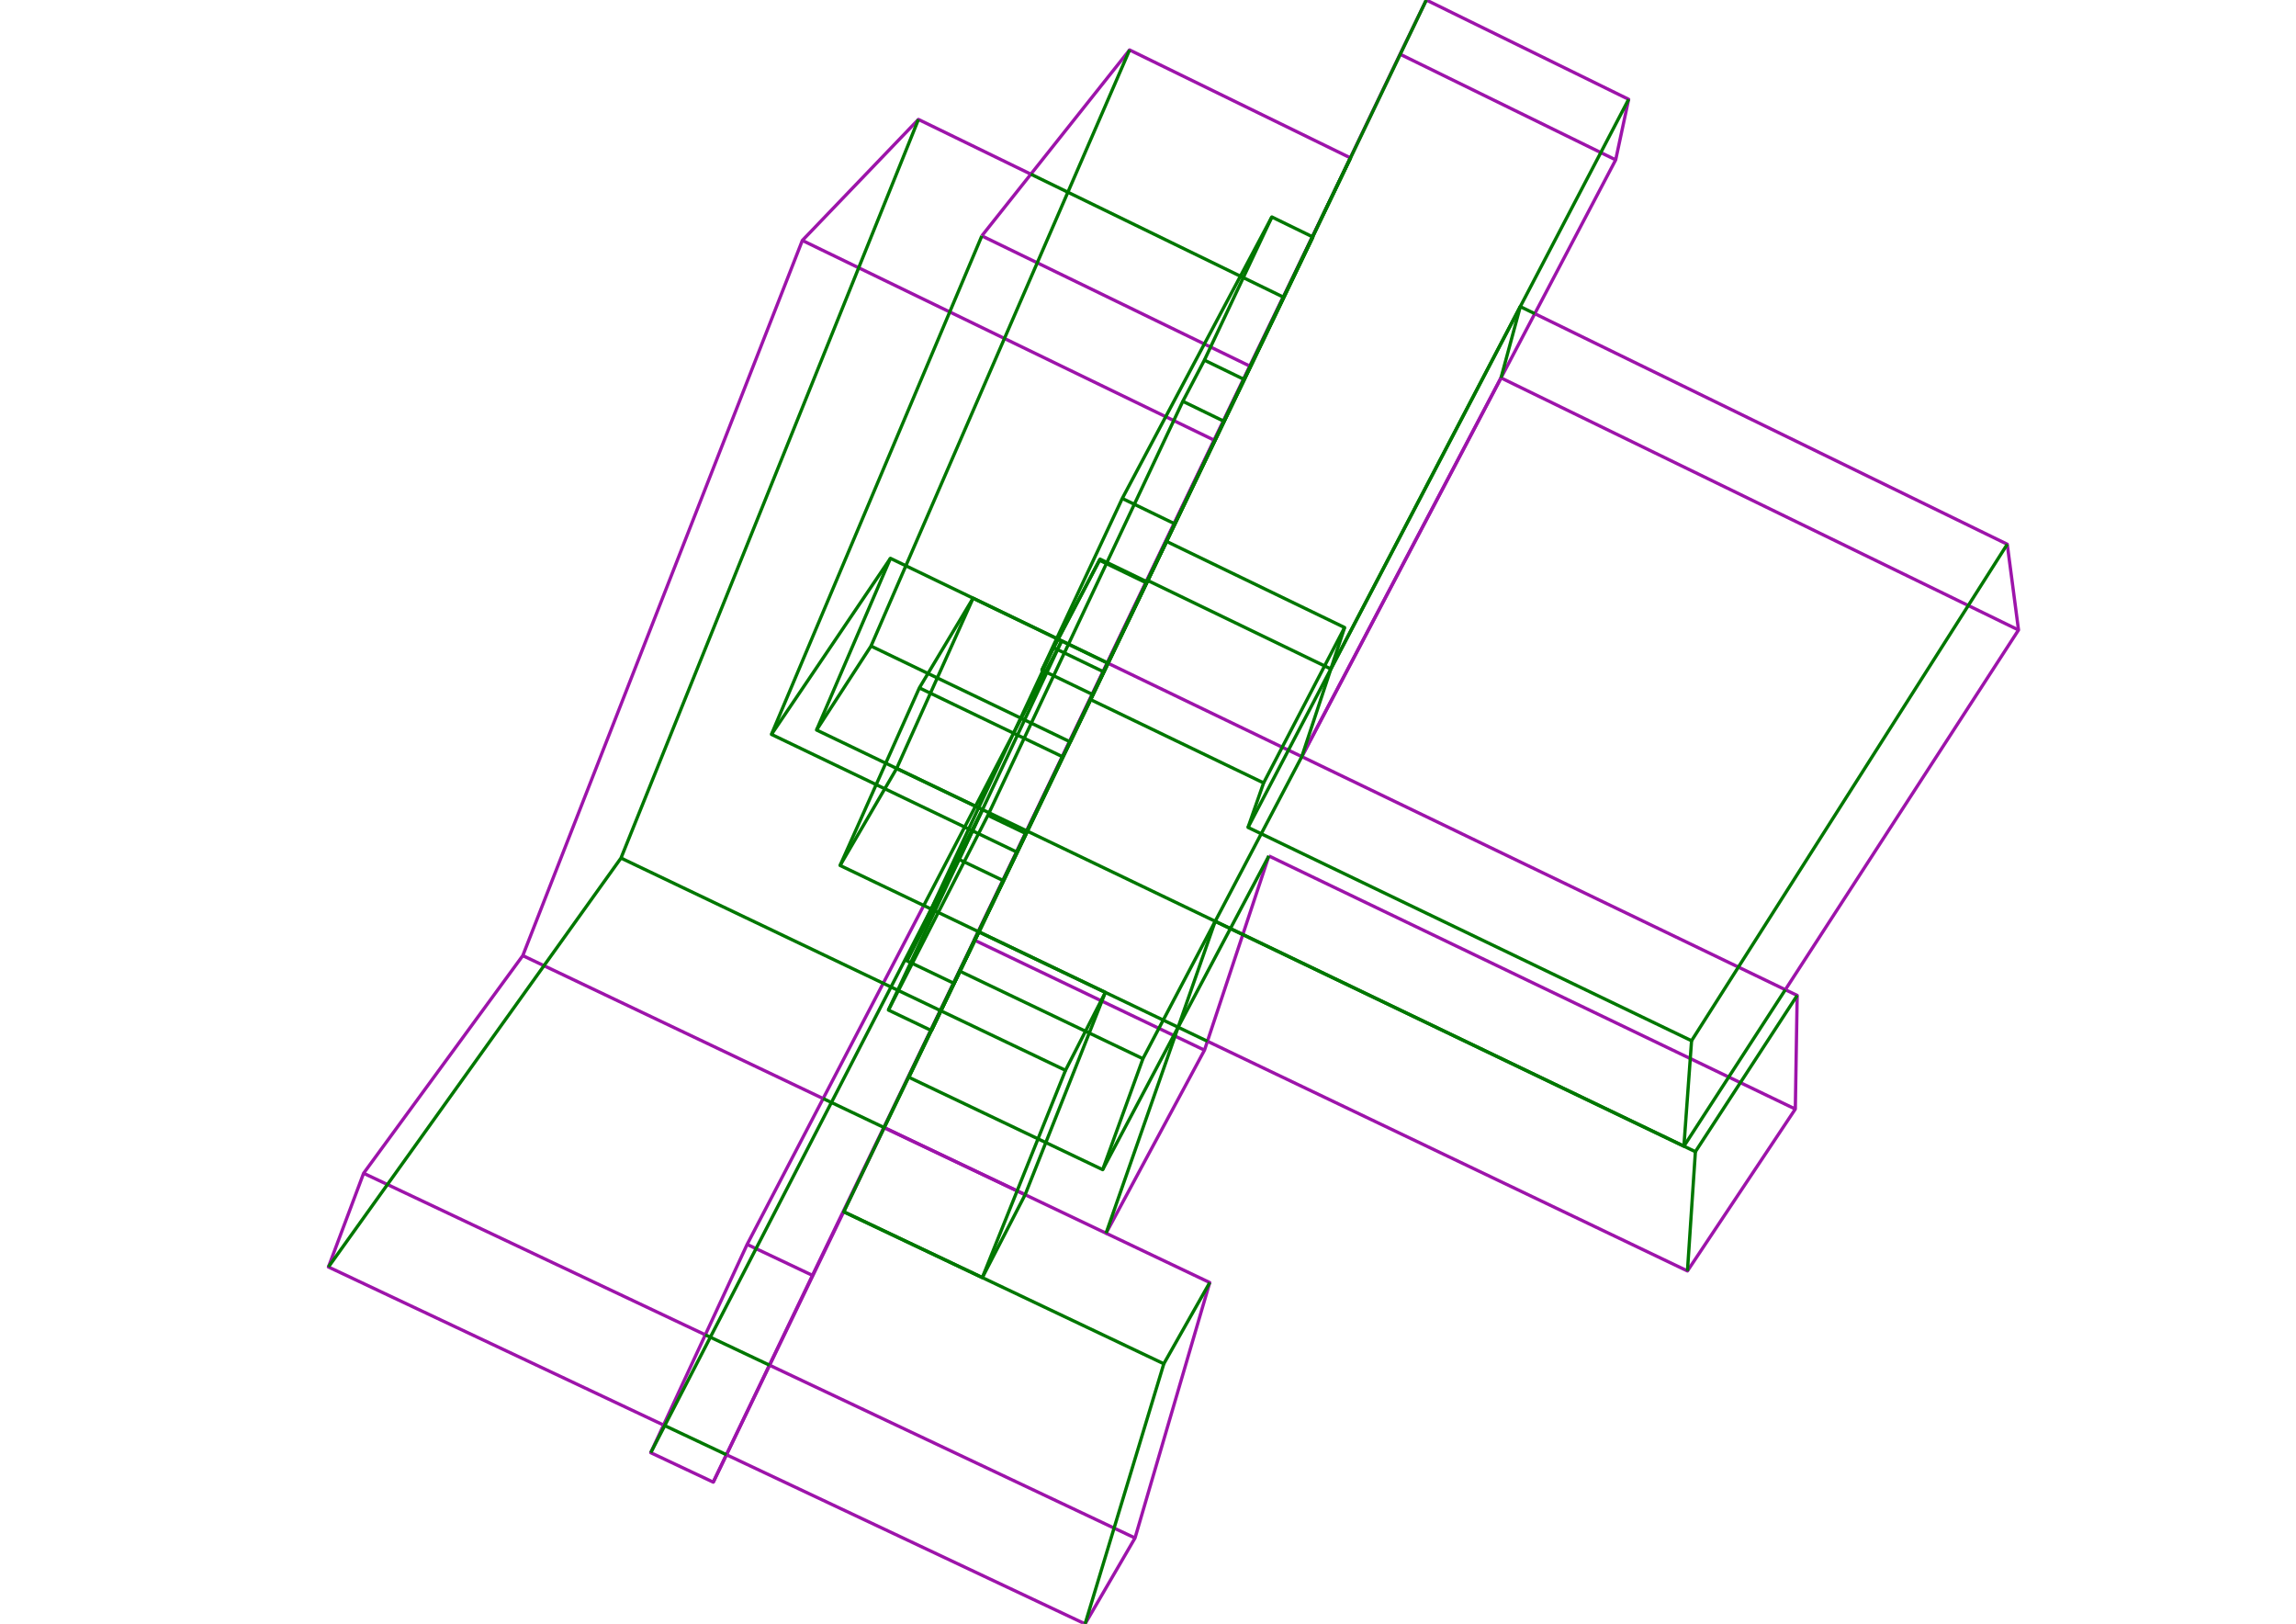 <?xml version='1.0' encoding='ascii'?>
<svg xmlns="http://www.w3.org/2000/svg" xmlns:inkscape="http://www.inkscape.org/namespaces/inkscape" height="1485" version="1.1" width="2100">
    <g id="fressstylelayer_visible" inkscape:groupmode="lineset" inkscape:label="fressstylelayer_visible">
        <g id="strokes" inkscape:groupmode="layer" inkscape:label="strokes">
            <path d=" M 1013.242, 606.409 1008.897, 615.416 1004.551, 624.422 1000.205, 633.428 995.859, 642.434 991.513, 651.441 987.167, 660.447 982.822, 669.453 978.476, 678.460 974.130, 687.466 971.917, 692.052 " fill="none" stroke="rgb(157, 20, 170)" stroke-linecap="butt" stroke-linejoin="round" stroke-opacity="1.0" stroke-width="3.0" />
            <path d=" M 1190.671, 691.924 1181.662, 687.582 1172.654, 683.240 1163.646, 678.898 1154.637, 674.557 1145.629, 670.215 1136.621, 665.873 1127.613, 661.532 1118.604, 657.190 1109.596, 652.848 1100.588, 648.507 1091.579, 644.165 1082.571, 639.823 1073.563, 635.482 1064.554, 631.140 1055.546, 626.798 1046.538, 622.456 1037.529, 618.115 1028.521, 613.773 1019.513, 609.431 1013.545, 606.555 1013.242, 606.409 " fill="none" stroke="rgb(157, 20, 170)" stroke-linecap="butt" stroke-linejoin="round" stroke-opacity="1.0" stroke-width="3.0" />
            <path d=" M 1235.050, 144.339 1226.066, 139.949 1217.081, 135.559 1208.096, 131.168 1199.111, 126.778 1190.127, 122.388 1181.142, 117.998 1172.157, 113.607 1163.172, 109.217 1154.188, 104.827 1145.203, 100.437 1136.218, 96.046 1127.233, 91.656 1118.249, 87.266 1109.264, 82.875 1100.279, 78.485 1091.294, 74.095 1082.310, 69.705 1073.325, 65.314 1064.340, 60.924 1055.355, 56.534 1046.371, 52.144 1037.386, 47.753 1033.152, 45.684 1026.930, 53.513 1020.707, 61.341 1014.485, 69.170 1008.263, 76.999 1002.041, 84.827 995.819, 92.656 992.467, 96.874 986.245, 104.702 980.023, 112.531 973.801, 120.359 967.579, 128.188 961.357, 136.016 955.135, 143.845 948.912, 151.673 942.860, 159.288 936.638, 167.117 930.416, 174.945 924.194, 182.774 917.972, 190.603 911.750, 198.431 905.528, 206.260 899.306, 214.088 898.026, 215.699 " fill="none" stroke="rgb(157, 20, 170)" stroke-linecap="butt" stroke-linejoin="round" stroke-opacity="1.0" stroke-width="3.0" />
            <path d=" M 1143.151, 334.800 1147.504, 325.797 1151.858, 316.794 1156.211, 307.792 1160.565, 298.789 1164.918, 289.786 1169.272, 280.784 1173.687, 271.653 1178.041, 262.651 1182.394, 253.648 1186.748, 244.645 1191.101, 235.643 1195.455, 226.640 1199.808, 217.638 1200.359, 216.498 1204.713, 207.495 1207.486, 201.761 1207.486, 201.761 " fill="none" stroke="rgb(157, 20, 170)" stroke-linecap="butt" stroke-linejoin="round" stroke-opacity="1.0" stroke-width="3.0" />
            <path d=" M 1048.475, 533.013 1048.474, 533.015 1044.127, 542.021 1039.780, 551.027 1035.433, 560.033 1031.086, 569.038 1026.740, 578.044 1022.393, 587.050 1018.046, 596.056 1013.699, 605.062 1013.085, 606.334 1013.084, 606.335 1008.730, 615.356 1008.729, 615.359 1004.382, 624.365 1000.035, 633.371 999.222, 635.055 1003.549, 626.039 1007.876, 617.024 1012.204, 608.009 1013.023, 606.302 1013.023, 606.301 1017.350, 597.286 1021.677, 588.271 1026.004, 579.255 1030.332, 570.240 1034.659, 561.225 1038.986, 552.209 1043.313, 543.194 1047.640, 534.179 1048.738, 531.892 1053.065, 522.876 1057.392, 513.861 1061.719, 504.846 1066.046, 495.830 1070.373, 486.815 1074.176, 478.892 1078.526, 469.888 1082.892, 460.849 1087.241, 451.844 1091.590, 442.839 1095.940, 433.835 1100.289, 424.830 1104.638, 415.825 1108.988, 406.821 1113.337, 397.816 1117.686, 388.812 1119.246, 385.582 1119.249, 385.576 " fill="none" stroke="rgb(157, 20, 170)" stroke-linecap="butt" stroke-linejoin="round" stroke-opacity="1.0" stroke-width="3.0" />
            <path d=" M 937.622, 1092.521 937.622, 1092.521 " fill="none" stroke="rgb(157, 20, 170)" stroke-linecap="butt" stroke-linejoin="round" stroke-opacity="1.0" stroke-width="3.0" />
            <path d=" M 1101.658, 960.358 1092.636, 956.043 1083.615, 951.728 1074.594, 947.413 1073.565, 946.921 1064.544, 942.606 1055.523, 938.291 1046.502, 933.976 1037.481, 929.661 1028.460, 925.346 1019.438, 921.031 1010.417, 916.716 1007.835, 915.481 998.814, 911.166 989.793, 906.851 980.772, 902.536 971.751, 898.221 962.730, 893.906 953.708, 889.591 944.687, 885.276 935.666, 880.961 926.645, 876.646 917.624, 872.331 908.603, 868.016 899.582, 863.701 891.708, 859.934 891.477, 859.824 891.405, 859.790 891.390, 859.782 891.389, 859.782 891.059, 859.624 " fill="none" stroke="rgb(157, 20, 170)" stroke-linecap="butt" stroke-linejoin="round" stroke-opacity="1.0" stroke-width="3.0" />
            <path d=" M 1011.651, 1127.749 1002.621, 1123.452 993.591, 1119.155 984.561, 1114.858 975.532, 1110.561 966.502, 1106.264 957.472, 1101.967 948.442, 1097.670 939.413, 1093.373 937.622, 1092.521 930.301, 1089.037 921.271, 1084.740 912.241, 1080.444 903.212, 1076.147 894.182, 1071.850 885.152, 1067.553 876.122, 1063.256 867.092, 1058.959 858.063, 1054.662 849.033, 1050.365 840.003, 1046.068 830.973, 1041.771 821.944, 1037.474 812.914, 1033.177 808.727, 1031.185 817.757, 1035.482 826.787, 1039.779 835.817, 1044.076 844.846, 1048.373 853.876, 1052.670 862.906, 1056.967 871.936, 1061.264 880.966, 1065.561 889.995, 1069.858 899.025, 1074.154 908.055, 1078.451 917.085, 1082.748 926.114, 1087.045 930.301, 1089.037 937.622, 1092.521 946.652, 1096.818 955.681, 1101.115 964.711, 1105.412 973.741, 1109.709 982.771, 1114.006 991.800, 1118.303 1000.830, 1122.600 1009.860, 1126.896 1011.651, 1127.749 1011.651, 1127.749 1016.387, 1118.941 1021.122, 1110.134 1025.858, 1101.326 1030.594, 1092.519 1035.330, 1083.711 1040.066, 1074.904 1044.802, 1066.096 1049.537, 1057.289 1054.273, 1048.481 1059.009, 1039.674 1063.745, 1030.866 1068.481, 1022.059 1073.217, 1013.251 1077.952, 1004.444 1082.688, 995.636 1087.424, 986.829 1092.160, 978.021 1096.896, 969.214 1101.658, 960.358 1104.365, 952.195 1107.512, 942.703 1110.659, 933.211 1113.807, 923.720 1116.954, 914.228 1120.102, 904.736 1123.249, 895.244 1126.397, 885.753 1129.544, 876.261 1132.692, 866.769 1135.839, 857.277 1136.723, 854.612 1136.723, 854.611 1139.871, 845.119 1143.018, 835.628 1146.166, 826.136 1149.313, 816.644 1152.461, 807.152 1155.608, 797.660 1158.756, 788.169 1160.557, 782.737 " fill="none" stroke="rgb(157, 20, 170)" stroke-linecap="butt" stroke-linejoin="round" stroke-opacity="1.0" stroke-width="3.0" />
            <path d=" M 971.917, 692.052 967.571, 701.058 963.225, 710.065 958.880, 719.071 954.534, 728.077 950.188, 737.084 945.842, 746.090 941.496, 755.096 939.202, 759.851 934.856, 768.857 930.510, 777.864 929.901, 779.127 925.555, 788.133 921.209, 797.139 916.863, 806.146 912.518, 815.152 908.172, 824.158 903.826, 833.165 899.480, 842.171 895.134, 851.177 894.776, 851.921 891.059, 859.624 894.759, 851.913 899.086, 842.897 903.412, 833.882 907.739, 824.866 912.065, 815.850 916.392, 806.835 920.718, 797.819 925.045, 788.804 929.371, 779.788 929.728, 779.044 934.055, 770.028 938.381, 761.013 938.988, 759.748 943.315, 750.733 947.641, 741.717 951.968, 732.702 956.294, 723.686 960.621, 714.670 964.947, 705.655 969.274, 696.639 973.600, 687.624 977.927, 678.608 982.253, 669.592 986.580, 660.577 990.906, 651.561 995.233, 642.546 998.902, 634.900 1003.228, 625.885 1007.555, 616.869 1011.881, 607.854 1012.700, 606.147 1012.701, 606.146 1017.027, 597.130 1021.354, 588.115 1025.680, 579.099 1030.007, 570.083 1034.333, 561.068 1038.660, 552.052 1042.986, 543.037 1047.313, 534.021 1048.411, 531.734 1052.737, 522.718 1057.064, 513.702 1061.390, 504.687 1065.717, 495.671 1070.043, 486.656 1074.370, 477.640 1078.696, 468.624 1083.023, 459.609 1087.349, 450.593 1091.676, 441.578 1096.002, 432.562 1100.329, 423.546 1104.656, 414.531 1108.982, 405.515 1110.433, 402.491 " fill="none" stroke="rgb(157, 20, 170)" stroke-linecap="butt" stroke-linejoin="round" stroke-opacity="1.0" stroke-width="3.0" />
            <path d=" M 942.860, 159.288 933.869, 154.911 924.878, 150.535 915.886, 146.158 906.895, 141.781 897.904, 137.404 888.913, 133.027 879.921, 128.650 870.930, 124.273 861.939, 119.896 852.948, 115.520 843.956, 111.143 840.021, 109.227 833.098, 116.443 826.175, 123.659 819.252, 130.875 812.329, 138.091 805.406, 145.307 798.482, 152.523 791.559, 159.739 784.636, 166.954 777.713, 174.170 770.790, 181.386 763.866, 188.602 756.943, 195.818 750.020, 203.034 743.097, 210.250 736.174, 217.466 733.851, 219.886 730.210, 229.200 726.569, 238.513 722.928, 247.827 719.287, 257.141 715.646, 266.454 712.004, 275.768 708.363, 285.081 704.722, 294.395 701.081, 303.708 697.440, 313.022 693.799, 322.335 690.157, 331.649 686.516, 340.962 682.875, 350.276 679.234, 359.589 675.593, 368.903 671.952, 378.216 668.310, 387.530 664.669, 396.844 661.028, 406.157 657.387, 415.471 653.746, 424.784 650.105, 434.098 646.464, 443.411 642.822, 452.725 639.181, 462.038 635.540, 471.352 631.899, 480.665 628.258, 489.979 624.617, 499.292 620.975, 508.606 617.334, 517.919 613.693, 527.233 610.052, 536.547 606.411, 545.860 602.770, 555.174 599.128, 564.487 595.487, 573.801 591.846, 583.114 588.205, 592.428 584.564, 601.741 580.923, 611.055 577.281, 620.368 573.640, 629.682 569.999, 638.995 566.358, 648.309 562.717, 657.623 559.076, 666.936 555.435, 676.250 551.793, 685.563 547.913, 695.490 544.271, 704.803 540.630, 714.117 536.989, 723.430 533.348, 732.744 529.707, 742.057 526.066, 751.371 522.424, 760.684 518.783, 769.998 515.142, 779.311 511.501, 788.625 507.860, 797.938 504.219, 807.252 500.578, 816.565 496.936, 825.879 493.295, 835.193 489.654, 844.506 486.013, 853.820 482.372, 863.133 478.168, 873.885 472.264, 881.956 466.361, 890.027 460.457, 898.099 454.553, 906.170 448.649, 914.241 442.745, 922.312 436.841, 930.383 430.937, 938.454 425.033, 946.526 419.129, 954.597 413.226, 962.668 407.322, 970.739 401.418, 978.810 395.514, 986.882 389.610, 994.953 383.706, 1003.024 377.802, 1011.095 371.898, 1019.166 365.995, 1027.238 360.091, 1035.309 354.187, 1043.380 348.283, 1051.451 342.379, 1059.522 336.475, 1067.594 332.579, 1072.920 329.064, 1082.282 325.550, 1091.644 322.035, 1101.006 318.520, 1110.368 315.005, 1119.730 311.490, 1129.092 307.976, 1138.454 304.461, 1147.816 300.946, 1157.178 300.399, 1158.636 309.443, 1162.902 318.488, 1167.167 327.533, 1171.432 336.577, 1175.698 345.622, 1179.963 354.667, 1184.228 363.712, 1188.493 372.756, 1192.759 381.801, 1197.024 390.846, 1201.289 399.891, 1205.555 408.935, 1209.820 417.980, 1214.085 427.025, 1218.351 436.070, 1222.616 445.114, 1226.881 454.159, 1231.147 463.204, 1235.412 472.248, 1239.677 481.293, 1243.942 490.338, 1248.208 499.383, 1252.473 508.427, 1256.738 517.472, 1261.004 526.517, 1265.269 535.562, 1269.534 544.606, 1273.800 553.651, 1278.065 562.696, 1282.330 571.740, 1286.596 580.785, 1290.861 589.830, 1295.126 598.875, 1299.391 606.918, 1303.185 " fill="none" stroke="rgb(157, 20, 170)" stroke-linecap="butt" stroke-linejoin="round" stroke-opacity="1.0" stroke-width="3.0" />
            <path d=" M 733.851, 219.886 742.849, 224.250 751.847, 228.613 760.845, 232.976 769.843, 237.339 778.841, 241.702 787.839, 246.065 796.837, 250.428 805.835, 254.791 814.833, 259.154 823.831, 263.518 832.829, 267.881 841.827, 272.244 850.825, 276.607 859.823, 280.970 868.667, 285.259 877.665, 289.622 886.663, 293.985 895.661, 298.348 904.659, 302.711 913.657, 307.074 922.655, 311.437 931.653, 315.800 940.651, 320.163 949.648, 324.527 958.646, 328.890 967.644, 333.253 976.642, 337.616 985.640, 341.979 994.638, 346.342 1003.636, 350.705 1012.634, 355.068 1021.632, 359.432 1030.630, 363.795 1039.628, 368.158 1048.626, 372.521 1057.624, 376.884 1066.213, 381.049 1075.211, 385.412 1084.209, 389.775 1093.207, 394.138 1102.205, 398.501 1110.433, 402.491 1114.787, 393.489 1119.140, 384.486 1123.494, 375.483 1127.847, 366.481 1132.200, 357.478 1136.554, 348.475 1140.907, 339.473 1145.261, 330.470 1149.614, 321.467 1153.967, 312.465 1158.321, 303.462 1162.674, 294.459 1167.028, 285.457 1171.381, 276.454 1173.700, 271.659 1169.372, 280.675 1165.045, 289.690 1160.718, 298.705 1156.391, 307.720 1152.064, 316.736 1147.736, 325.751 1143.409, 334.766 1139.082, 343.781 1137.612, 346.844 1133.285, 355.859 1128.958, 364.874 1124.631, 373.889 1120.303, 382.905 1119.235, 385.131 1114.908, 394.146 1110.581, 403.161 1106.253, 412.176 1101.926, 421.192 1097.599, 430.207 1093.272, 439.222 1088.945, 448.238 1084.617, 457.253 1082.892, 460.849 1078.564, 469.864 1074.237, 478.879 1069.910, 487.894 1065.583, 496.910 1061.255, 505.925 1056.928, 514.940 1052.601, 523.955 1048.782, 531.913 1048.295, 532.927 1043.968, 541.942 1039.641, 550.957 1035.313, 559.973 1030.986, 568.988 1026.659, 578.003 1022.332, 587.018 1018.005, 596.034 1013.677, 605.049 1013.065, 606.325 1013.065, 606.326 1009.240, 614.295 1009.216, 614.343 " fill="none" stroke="rgb(157, 20, 170)" stroke-linecap="butt" stroke-linejoin="round" stroke-opacity="1.0" stroke-width="3.0" />
            <path d=" M 1038.125, 1406.467 1029.085, 1402.193 1020.044, 1397.919 1011.004, 1393.645 1001.963, 1389.371 992.922, 1385.097 983.882, 1380.823 974.841, 1376.549 965.800, 1372.275 956.760, 1368.001 947.719, 1363.727 938.678, 1359.453 929.638, 1355.179 920.597, 1350.905 911.556, 1346.631 902.516, 1342.357 893.475, 1338.083 884.435, 1333.809 875.394, 1329.535 866.353, 1325.261 857.313, 1320.987 848.272, 1316.713 839.231, 1312.439 830.191, 1308.165 821.150, 1303.892 812.109, 1299.618 803.069, 1295.344 794.028, 1291.070 784.987, 1286.796 775.947, 1282.522 766.906, 1278.248 757.865, 1273.974 748.825, 1269.700 739.784, 1265.426 730.744, 1261.152 721.703, 1256.878 712.662, 1252.604 703.932, 1248.477 703.932, 1248.477 " fill="none" stroke="rgb(157, 20, 170)" stroke-linecap="butt" stroke-linejoin="round" stroke-opacity="1.0" stroke-width="3.0" />
            <path d=" M 971.917, 692.052 976.244, 683.037 980.571, 674.022 984.899, 665.006 989.226, 655.991 993.553, 646.976 997.880, 637.960 1002.208, 628.945 1006.535, 619.930 1008.730, 615.356 " fill="none" stroke="rgb(157, 20, 170)" stroke-linecap="butt" stroke-linejoin="round" stroke-opacity="1.0" stroke-width="3.0" />
            <path d=" M 743.078, 1166.299 734.042, 1162.016 725.005, 1157.734 715.969, 1153.451 706.932, 1149.168 697.896, 1144.886 688.859, 1140.603 683.347, 1137.991 " fill="none" stroke="rgb(157, 20, 170)" stroke-linecap="butt" stroke-linejoin="round" stroke-opacity="1.0" stroke-width="3.0" />
            <path d=" M 844.208, 829.389 839.586, 838.256 834.964, 847.124 830.341, 855.991 825.719, 864.859 821.097, 873.727 816.474, 882.594 811.852, 891.462 807.825, 899.188 803.203, 908.055 798.580, 916.923 793.958, 925.791 789.336, 934.658 784.713, 943.526 780.091, 952.393 775.469, 961.261 770.846, 970.129 766.224, 978.996 761.602, 987.864 756.979, 996.731 752.874, 1004.607 748.252, 1013.474 743.630, 1022.342 739.007, 1031.210 734.385, 1040.077 729.763, 1048.945 725.140, 1057.812 720.518, 1066.680 715.896, 1075.548 711.273, 1084.415 706.651, 1093.283 702.029, 1102.150 697.406, 1111.018 692.784, 1119.886 688.162, 1128.753 683.347, 1137.991 679.148, 1147.066 674.949, 1156.142 670.750, 1165.218 666.551, 1174.294 662.352, 1183.369 658.153, 1192.445 653.954, 1201.521 649.755, 1210.596 645.556, 1219.672 645.098, 1220.663 640.899, 1229.739 636.700, 1238.814 632.501, 1247.890 628.302, 1256.966 624.103, 1266.042 619.904, 1275.117 615.705, 1284.193 611.506, 1293.269 607.307, 1302.344 606.918, 1303.185 602.719, 1312.260 598.520, 1321.336 595.222, 1328.465 604.268, 1332.727 613.314, 1336.990 622.360, 1341.253 631.406, 1345.515 640.452, 1349.778 649.498, 1354.041 652.369, 1355.393 656.713, 1346.386 661.057, 1337.379 664.461, 1330.321 668.805, 1321.313 673.149, 1312.306 677.493, 1303.299 681.837, 1294.292 686.181, 1285.285 690.525, 1276.277 694.869, 1267.270 699.213, 1258.263 703.932, 1248.477 708.276, 1239.470 712.620, 1230.463 716.964, 1221.455 721.308, 1212.448 725.652, 1203.441 729.996, 1194.434 734.340, 1185.427 738.684, 1176.419 743.028, 1167.412 747.372, 1158.405 751.716, 1149.398 756.060, 1140.391 760.404, 1131.383 764.748, 1122.376 769.092, 1113.369 773.436, 1104.362 777.780, 1095.354 782.124, 1086.347 786.468, 1077.340 790.812, 1068.333 795.156, 1059.326 799.500, 1050.318 803.844, 1041.311 808.727, 1031.185 " fill="none" stroke="rgb(157, 20, 170)" stroke-linecap="butt" stroke-linejoin="round" stroke-opacity="1.0" stroke-width="3.0" />
            <path d=" M 652.369, 1355.393 656.694, 1346.377 661.019, 1337.361 664.409, 1330.296 668.734, 1321.280 673.059, 1312.263 677.384, 1303.247 681.709, 1294.231 686.034, 1285.214 690.359, 1276.198 694.685, 1267.182 699.010, 1258.166 703.335, 1249.149 707.660, 1240.133 711.985, 1231.117 716.310, 1222.101 720.635, 1213.084 724.960, 1204.068 729.286, 1195.052 733.611, 1186.035 737.936, 1177.019 742.261, 1168.003 743.078, 1166.299 747.424, 1157.293 751.770, 1148.286 756.116, 1139.280 760.462, 1130.274 764.808, 1121.267 769.153, 1112.261 773.499, 1103.255 777.845, 1094.248 782.191, 1085.242 786.537, 1076.236 790.883, 1067.229 795.228, 1058.223 799.574, 1049.217 803.920, 1040.210 808.266, 1031.204 812.612, 1022.198 816.957, 1013.191 821.303, 1004.185 825.649, 995.179 829.995, 986.172 834.341, 977.166 838.687, 968.160 843.032, 959.154 847.378, 950.147 851.251, 942.120 855.597, 933.114 859.943, 924.108 864.289, 915.101 868.635, 906.095 872.057, 899.002 876.403, 889.996 880.749, 880.989 885.095, 871.983 889.441, 862.977 893.786, 853.970 894.125, 853.269 894.776, 851.921 899.121, 842.914 903.467, 833.908 907.813, 824.902 912.159, 815.895 916.505, 806.889 920.851, 797.883 925.196, 788.876 929.542, 779.870 929.901, 779.127 934.247, 770.120 938.593, 761.114 939.202, 759.851 943.548, 750.845 947.894, 741.838 952.240, 732.832 956.585, 723.826 960.931, 714.819 965.277, 705.813 969.623, 696.807 971.917, 692.052 976.244, 683.037 978.533, 678.268 982.860, 669.253 987.188, 660.238 991.515, 651.223 995.842, 642.207 1000.169, 633.192 1004.496, 624.177 1008.729, 615.359 " fill="none" stroke="rgb(157, 20, 170)" stroke-linecap="butt" stroke-linejoin="round" stroke-opacity="1.0" stroke-width="3.0" />
            <path d=" M 478.168, 873.885 487.198, 878.182 496.228, 882.479 505.258, 886.776 514.287, 891.073 523.317, 895.369 532.347, 899.666 541.377, 903.963 550.406, 908.260 559.436, 912.557 568.466, 916.854 577.496, 921.151 586.525, 925.448 595.555, 929.745 604.585, 934.042 613.615, 938.339 622.644, 942.635 631.674, 946.932 640.704, 951.229 649.734, 955.526 658.763, 959.823 667.793, 964.120 676.823, 968.417 685.853, 972.714 694.882, 977.011 703.912, 981.308 712.942, 985.605 721.972, 989.902 731.001, 994.198 740.031, 998.495 749.061, 1002.792 752.874, 1004.607 " fill="none" stroke="rgb(157, 20, 170)" stroke-linecap="butt" stroke-linejoin="round" stroke-opacity="1.0" stroke-width="3.0" />
            <path d=" M 1372.869, 345.573 1381.859, 349.952 1390.849, 354.331 1399.840, 358.710 1408.830, 363.089 1417.820, 367.468 1426.811, 371.846 1435.801, 376.225 1444.791, 380.604 1453.782, 384.983 1462.772, 389.362 1471.762, 393.741 1480.753, 398.120 1489.743, 402.498 1498.733, 406.877 1507.724, 411.256 1516.714, 415.635 1525.704, 420.014 1534.694, 424.393 1543.685, 428.771 1552.675, 433.150 1561.665, 437.529 1570.656, 441.908 1579.646, 446.287 1588.636, 450.666 1597.627, 455.044 1606.617, 459.423 1615.607, 463.802 1624.598, 468.181 1633.588, 472.560 1642.578, 476.939 1651.568, 481.318 1660.559, 485.696 1669.549, 490.075 1678.539, 494.454 1687.530, 498.833 1696.520, 503.212 1705.510, 507.591 1714.501, 511.969 1723.491, 516.348 1732.481, 520.727 1741.472, 525.106 1750.462, 529.485 1759.452, 533.864 1768.443, 538.243 1777.433, 542.621 1786.423, 547.000 1795.413, 551.379 1804.404, 555.758 1813.394, 560.137 1822.384, 564.516 1831.375, 568.895 1840.365, 573.273 1846.201, 576.116 " fill="none" stroke="rgb(157, 20, 170)" stroke-linecap="butt" stroke-linejoin="round" stroke-opacity="1.0" stroke-width="3.0" />
            <path d=" M 1632.929, 905.077 1632.929, 905.077 1638.369, 896.686 1643.809, 888.295 1649.249, 879.904 1654.689, 871.513 1660.129, 863.123 1665.569, 854.732 1671.009, 846.341 1676.449, 837.950 1681.889, 829.559 1687.329, 821.168 1692.769, 812.777 1698.209, 804.386 1703.649, 795.996 1709.089, 787.605 1714.529, 779.214 1719.969, 770.823 1725.409, 762.432 1730.849, 754.041 1736.288, 745.650 1741.729, 737.259 1747.168, 728.869 1752.608, 720.478 1758.048, 712.087 1763.488, 703.696 1768.928, 695.305 1774.368, 686.914 1779.808, 678.523 1785.248, 670.132 1790.688, 661.742 1796.128, 653.351 1801.568, 644.960 1807.008, 636.569 1812.448, 628.178 1817.888, 619.787 1823.328, 611.396 1828.768, 603.005 1834.208, 594.615 1839.648, 586.224 1846.201, 576.116 1844.899, 566.201 1843.597, 556.286 1842.295, 546.371 1840.993, 536.456 1839.691, 526.541 1838.390, 516.626 1837.088, 506.712 1835.904, 497.698 1826.917, 493.313 1817.930, 488.928 1808.942, 484.543 1799.955, 480.158 1790.968, 475.773 1781.981, 471.387 1772.993, 467.002 1764.006, 462.617 1755.019, 458.232 1746.032, 453.847 1737.044, 449.462 1728.057, 445.077 1719.070, 440.691 1710.083, 436.306 1701.096, 431.921 1692.108, 427.536 1683.121, 423.151 1674.134, 418.766 1665.147, 414.381 1656.159, 409.995 1647.172, 405.610 1638.185, 401.225 1629.198, 396.840 1620.210, 392.455 1611.223, 388.070 1602.236, 383.685 1593.249, 379.299 1584.261, 374.914 1575.274, 370.529 1566.287, 366.144 1557.300, 361.759 1548.312, 357.374 1539.325, 352.989 1530.338, 348.603 1521.351, 344.218 1512.363, 339.833 1503.376, 335.448 1494.389, 331.063 1485.402, 326.678 1476.414, 322.293 1467.427, 317.907 1458.440, 313.522 1449.453, 309.137 1440.465, 304.752 1431.478, 300.367 1422.491, 295.982 1413.504, 291.597 1403.764, 286.844 " fill="none" stroke="rgb(157, 20, 170)" stroke-linecap="butt" stroke-linejoin="round" stroke-opacity="1.0" stroke-width="3.0" />
            <path d=" M 1372.869, 345.573 1372.869, 345.573 1368.213, 354.423 1363.558, 363.274 1358.902, 372.124 1354.246, 380.974 1349.591, 389.824 1344.935, 398.674 1340.279, 407.524 1335.624, 416.374 1330.968, 425.225 1326.312, 434.075 1321.657, 442.925 1317.001, 451.775 1312.346, 460.625 1307.690, 469.475 1303.034, 478.325 1298.379, 487.176 1293.723, 496.026 1289.068, 504.876 1284.412, 513.726 1279.756, 522.576 1275.101, 531.426 1270.445, 540.276 1265.789, 549.127 1261.134, 557.977 1256.478, 566.827 1251.822, 575.677 1247.167, 584.527 1242.511, 593.377 1237.855, 602.227 1233.200, 611.078 1228.544, 619.928 1223.889, 628.778 1219.233, 637.628 1214.577, 646.478 1209.922, 655.328 1205.266, 664.178 1200.610, 673.029 1195.955, 681.879 1190.671, 691.924 " fill="none" stroke="rgb(157, 20, 170)" stroke-linecap="butt" stroke-linejoin="round" stroke-opacity="1.0" stroke-width="3.0" />
            <path d=" M 1104.365, 952.195 1113.385, 956.511 1122.406, 960.826 1131.427, 965.142 1140.447, 969.458 1149.468, 973.774 1158.489, 978.090 1167.510, 982.406 1176.530, 986.721 1185.551, 991.037 1194.572, 995.353 1203.593, 999.669 1212.613, 1003.985 1221.634, 1008.300 1230.655, 1012.616 1239.676, 1016.932 1248.696, 1021.248 1257.717, 1025.564 1266.738, 1029.880 1275.759, 1034.195 1284.779, 1038.511 1293.800, 1042.827 1302.821, 1047.143 1311.841, 1051.459 1320.862, 1055.774 1329.883, 1060.090 1338.904, 1064.406 1347.924, 1068.722 1356.945, 1073.038 1365.966, 1077.353 1374.987, 1081.669 1384.007, 1085.985 1393.028, 1090.301 1402.049, 1094.617 1411.070, 1098.933 1420.090, 1103.248 1429.111, 1107.564 1438.132, 1111.880 1447.153, 1116.196 1456.173, 1120.512 1465.194, 1124.827 1474.215, 1129.143 1483.236, 1133.459 1492.256, 1137.775 1501.277, 1142.091 1510.298, 1146.407 1519.318, 1150.722 1528.339, 1155.038 1537.360, 1159.354 1543.407, 1162.247 1548.953, 1153.926 1554.498, 1145.604 1560.043, 1137.282 1565.589, 1128.961 1571.134, 1120.639 1576.679, 1112.317 1582.224, 1103.996 1587.770, 1095.674 1593.315, 1087.352 1598.860, 1079.031 1604.406, 1070.709 1609.951, 1062.388 1615.496, 1054.066 1621.041, 1045.744 1626.587, 1037.423 1632.132, 1029.101 1637.677, 1020.779 1642.055, 1014.209 1642.220, 1004.210 1642.384, 994.212 1642.548, 984.213 1642.712, 974.215 1642.877, 964.216 1643.041, 954.217 1643.205, 944.219 1643.369, 934.220 1643.534, 924.221 1643.698, 914.223 1643.762, 910.298 1634.754, 905.956 1632.929, 905.077 1623.921, 900.735 1614.913, 896.394 1605.904, 892.052 1596.896, 887.710 1589.993, 884.383 1580.985, 880.042 1571.976, 875.700 1562.968, 871.358 1553.960, 867.016 1544.952, 862.675 1535.943, 858.333 1526.935, 853.991 1517.927, 849.650 1508.918, 845.308 1499.910, 840.966 1490.902, 836.625 1481.893, 832.283 1472.885, 827.941 1463.877, 823.599 1454.868, 819.258 1445.860, 814.916 1436.852, 810.574 1427.844, 806.233 1418.835, 801.891 1409.827, 797.549 1400.819, 793.208 1391.810, 788.866 1382.802, 784.524 1373.794, 780.182 1364.785, 775.841 1355.777, 771.499 1346.769, 767.157 1337.760, 762.816 1328.752, 758.474 1319.744, 754.132 1310.735, 749.791 1301.727, 745.449 1292.719, 741.107 1283.711, 736.766 1274.702, 732.424 1265.694, 728.082 1256.686, 723.740 1247.677, 719.399 1238.669, 715.057 1229.661, 710.715 1220.652, 706.374 1211.644, 702.032 1202.636, 697.690 1190.671, 691.924 1195.326, 683.073 1199.982, 674.223 1204.638, 665.373 1209.293, 656.523 1213.949, 647.673 1218.605, 638.823 1223.260, 629.973 1227.916, 621.122 1232.571, 612.272 1237.227, 603.422 1241.883, 594.572 1246.538, 585.722 1251.194, 576.872 1255.850, 568.021 1260.505, 559.171 1265.161, 550.321 1269.817, 541.471 1274.472, 532.621 1279.128, 523.771 1283.783, 514.921 1288.439, 506.070 1293.095, 497.220 1297.750, 488.370 1302.406, 479.520 1307.062, 470.670 1311.717, 461.820 1316.373, 452.970 1321.028, 444.119 1325.684, 435.269 1330.340, 426.419 1334.995, 417.569 1339.651, 408.719 1344.307, 399.869 1348.962, 391.019 1353.618, 382.168 1358.274, 373.318 1362.929, 364.468 1367.585, 355.618 1371.204, 348.737 1372.869, 345.573 1377.525, 336.723 1382.180, 327.873 1386.836, 319.023 1391.491, 310.173 1396.147, 301.323 1400.803, 292.472 1403.764, 286.844 1408.419, 277.994 1413.075, 269.144 1417.730, 260.294 1422.386, 251.443 1427.042, 242.593 1431.697, 233.743 1436.353, 224.893 1441.009, 216.043 1445.664, 207.193 1450.320, 198.343 1454.975, 189.492 1459.631, 180.642 1464.287, 171.792 1468.942, 162.942 1473.598, 154.092 1477.756, 146.187 1479.850, 136.408 1481.944, 126.630 1484.037, 116.852 1486.131, 107.073 1488.225, 97.295 1489.612, 90.816 1480.635, 86.411 1471.657, 82.005 1462.680, 77.600 1453.703, 73.195 1444.725, 68.789 1435.748, 64.384 1426.771, 59.978 1417.793, 55.573 1408.816, 51.168 1399.839, 46.762 1390.861, 42.357 1381.884, 37.951 1372.907, 33.546 1363.929, 29.141 1354.952, 24.735 1345.975, 20.330 1336.997, 15.924 1328.020, 11.519 1319.043, 7.113 1310.066, 2.708 1304.547, 0.000 1300.189, 9.000 1295.830, 18.000 1291.472, 27.001 1287.113, 36.001 1282.755, 45.001 1280.550, 49.554 1276.223, 58.569 1271.895, 67.584 1267.568, 76.599 1263.240, 85.615 1258.912, 94.630 1254.585, 103.645 1250.257, 112.660 1245.930, 121.675 1241.602, 130.690 1237.275, 139.705 1235.050, 144.339 1230.723, 153.354 1226.395, 162.369 1222.068, 171.384 1217.740, 180.400 1213.413, 189.415 1209.085, 198.430 1207.486, 201.761 1203.159, 210.776 1200.402, 216.519 1196.074, 225.534 1191.747, 234.549 1187.419, 243.564 1183.092, 252.579 1181.324, 256.262 1176.996, 265.277 1172.669, 274.292 1168.341, 283.308 1164.014, 292.323 1159.686, 301.338 1155.359, 310.353 1151.031, 319.368 1146.703, 328.383 1142.376, 337.398 1137.799, 346.934 1133.471, 355.949 1129.143, 364.964 1124.816, 373.979 1120.488, 382.995 1119.420, 385.220 1119.246, 385.582 1114.919, 394.597 1110.591, 403.612 1106.264, 412.627 1101.936, 421.642 1097.609, 430.657 1093.281, 439.673 1088.954, 448.688 1084.626, 457.703 1080.299, 466.718 1075.971, 475.733 1071.644, 484.748 1067.316, 493.763 1062.988, 502.778 1058.661, 511.794 1054.333, 520.809 1050.006, 529.824 1048.961, 532.000 " fill="none" stroke="rgb(157, 20, 170)" stroke-linecap="butt" stroke-linejoin="round" stroke-opacity="1.0" stroke-width="3.0" />
            <path d=" M 664.461, 1330.321 664.629, 1330.400 673.673, 1334.665 682.718, 1338.930 691.763, 1343.196 700.807, 1347.461 709.852, 1351.726 718.897, 1355.991 727.942, 1360.257 736.986, 1364.522 746.031, 1368.787 755.076, 1373.053 764.121, 1377.318 773.165, 1381.583 782.210, 1385.849 791.255, 1390.114 800.300, 1394.379 809.344, 1398.644 818.389, 1402.910 827.434, 1407.175 836.478, 1411.440 845.523, 1415.706 854.568, 1419.971 863.613, 1424.236 872.657, 1428.502 881.702, 1432.767 890.747, 1437.032 899.792, 1441.298 908.836, 1445.563 917.881, 1449.828 926.926, 1454.093 935.971, 1458.359 945.015, 1462.624 954.060, 1466.889 963.105, 1471.155 972.149, 1475.420 981.194, 1479.685 992.464, 1485.000 997.490, 1476.355 1002.517, 1467.710 1007.543, 1459.065 1012.570, 1450.420 1017.596, 1441.775 1022.622, 1433.130 1027.649, 1424.485 1032.675, 1415.840 1038.125, 1406.467 1040.934, 1396.869 1043.742, 1387.271 1046.550, 1377.674 1049.358, 1368.076 1052.166, 1358.478 1054.974, 1348.881 1057.783, 1339.283 1060.591, 1329.686 1063.399, 1320.088 1066.207, 1310.490 1069.015, 1300.893 1071.824, 1291.295 1074.632, 1281.698 1077.440, 1272.100 1080.248, 1262.502 1083.056, 1252.905 1085.865, 1243.307 1088.673, 1233.710 1091.481, 1224.112 1094.289, 1214.514 1097.097, 1204.917 1099.905, 1195.319 1102.714, 1185.721 1105.522, 1176.124 1106.474, 1172.871 1097.444, 1168.574 1088.414, 1164.277 1079.384, 1159.980 1070.354, 1155.683 1061.325, 1151.387 1052.295, 1147.090 1043.265, 1142.793 1034.235, 1138.496 1025.206, 1134.199 1016.176, 1129.902 1011.651, 1127.749 " fill="none" stroke="rgb(157, 20, 170)" stroke-linecap="butt" stroke-linejoin="round" stroke-opacity="1.0" stroke-width="3.0" />
            <path d=" M 929.901, 779.127 934.228, 770.111 938.555, 761.096 939.161, 759.832 943.488, 750.816 947.815, 741.801 952.142, 732.785 956.469, 723.770 960.796, 714.754 965.123, 705.739 969.449, 696.723 973.776, 687.708 978.103, 678.693 982.430, 669.677 986.757, 660.662 991.084, 651.646 995.411, 642.631 999.080, 634.986 1003.406, 625.971 1007.733, 616.955 1012.060, 607.940 1012.879, 606.233 1012.880, 606.232 1017.207, 597.217 1021.533, 588.201 1025.860, 579.186 1030.187, 570.170 1034.514, 561.155 1038.841, 552.139 1043.168, 543.124 1047.495, 534.109 1048.592, 531.821 1052.919, 522.806 1057.246, 513.790 1061.573, 504.775 1065.900, 495.760 1070.227, 486.744 1074.553, 477.729 1078.880, 468.713 1083.207, 459.698 1087.534, 450.682 1091.861, 441.667 1096.188, 432.651 1100.515, 423.636 1104.841, 414.620 1109.168, 405.605 1113.495, 396.590 1117.822, 387.574 1122.149, 378.559 1126.476, 369.543 1130.803, 360.528 1135.129, 351.512 1139.456, 342.497 1143.151, 334.800 1134.156, 330.429 1125.161, 326.059 1116.167, 321.689 1107.173, 317.319 1101.542, 314.583 1092.547, 310.213 1083.553, 305.842 1074.558, 301.472 1065.564, 297.102 1056.570, 292.732 1047.575, 288.361 1038.581, 283.991 1029.586, 279.621 1020.592, 275.251 1011.597, 270.880 1002.603, 266.510 993.608, 262.140 984.614, 257.770 975.619, 253.400 966.625, 249.029 957.630, 244.659 948.636, 240.289 939.641, 235.919 930.647, 231.548 921.652, 227.178 912.658, 222.808 903.663, 218.438 898.026, 215.699 " fill="none" stroke="rgb(157, 20, 170)" stroke-linecap="butt" stroke-linejoin="round" stroke-opacity="1.0" stroke-width="3.0" />
            <path d=" M 1280.550, 49.554 1289.530, 53.954 1298.510, 58.355 1307.490, 62.755 1316.470, 67.155 1325.449, 71.555 1334.429, 75.955 1343.409, 80.356 1352.389, 84.756 1361.369, 89.156 1370.349, 93.556 1379.329, 97.956 1388.309, 102.357 1397.288, 106.757 1406.268, 111.157 1415.248, 115.557 1424.228, 119.957 1433.208, 124.358 1442.188, 128.758 1451.168, 133.158 1460.148, 137.558 1469.127, 141.958 1477.756, 146.187 " fill="none" stroke="rgb(157, 20, 170)" stroke-linecap="butt" stroke-linejoin="round" stroke-opacity="1.0" stroke-width="3.0" />
            <path d=" M 937.622, 1092.521 928.592, 1088.224 919.562, 1083.927 910.533, 1079.630 901.503, 1075.333 892.473, 1071.037 883.443, 1066.740 874.414, 1062.443 865.384, 1058.146 856.354, 1053.849 847.324, 1049.552 838.294, 1045.255 829.265, 1040.958 820.235, 1036.661 811.205, 1032.364 808.727, 1031.185 808.727, 1031.185 " fill="none" stroke="rgb(157, 20, 170)" stroke-linecap="butt" stroke-linejoin="round" stroke-opacity="1.0" stroke-width="3.0" />
            <path d=" M 1160.557, 782.737 1169.569, 787.070 1178.582, 791.403 1187.595, 795.735 1196.607, 800.068 1205.620, 804.401 1214.633, 808.733 1223.645, 813.066 1232.658, 817.399 1241.671, 821.731 1250.683, 826.064 1259.696, 830.397 1268.709, 834.729 1277.721, 839.062 1286.734, 843.395 1295.747, 847.727 1304.759, 852.060 1313.772, 856.393 1322.785, 860.725 1331.797, 865.058 1340.810, 869.391 1349.823, 873.723 1358.835, 878.056 1367.848, 882.389 1376.860, 886.721 1385.873, 891.054 1394.886, 895.387 1403.898, 899.719 1412.911, 904.052 1421.924, 908.385 1430.936, 912.717 1439.949, 917.050 1448.962, 921.383 1457.974, 925.715 1466.987, 930.048 1476.000, 934.381 1485.012, 938.714 1494.025, 943.046 1503.038, 947.379 1512.050, 951.711 1521.063, 956.044 1530.076, 960.377 1539.088, 964.710 1548.101, 969.042 1557.114, 973.375 1566.126, 977.708 1575.139, 982.040 1581.157, 984.933 1590.170, 989.266 1599.182, 993.599 1608.195, 997.931 1617.208, 1002.264 1626.220, 1006.597 1635.233, 1010.929 1642.055, 1014.209 " fill="none" stroke="rgb(157, 20, 170)" stroke-linecap="butt" stroke-linejoin="round" stroke-opacity="1.0" stroke-width="3.0" />
            <path d=" M 929.901, 779.127 929.901, 779.127 934.247, 770.120 938.084, 762.169 939.202, 759.851 943.548, 750.845 947.894, 741.838 952.240, 732.832 956.585, 723.826 960.931, 714.819 965.277, 705.813 969.623, 696.807 971.917, 692.053 976.262, 683.047 978.562, 678.282 982.907, 669.276 987.253, 660.269 991.599, 651.263 995.945, 642.257 1000.291, 633.250 1004.637, 624.244 1008.982, 615.238 1013.242, 606.409 1017.570, 597.394 1021.898, 588.379 1026.225, 579.364 1030.553, 570.349 1034.880, 561.334 1039.208, 552.318 1043.535, 543.303 1047.863, 534.288 1048.474, 533.015 " fill="none" stroke="rgb(157, 20, 170)" stroke-linecap="butt" stroke-linejoin="round" stroke-opacity="1.0" stroke-width="3.0" />
            <path d=" M 645.098, 1220.663 636.057, 1216.389 627.016, 1212.115 617.976, 1207.841 608.935, 1203.567 599.894, 1199.293 590.854, 1195.019 581.813, 1190.745 572.772, 1186.471 563.732, 1182.197 554.691, 1177.923 545.650, 1173.649 536.610, 1169.375 527.569, 1165.101 518.529, 1160.827 509.488, 1156.554 500.447, 1152.280 491.407, 1148.006 482.366, 1143.732 473.325, 1139.458 464.285, 1135.184 455.244, 1130.910 446.203, 1126.636 437.163, 1122.362 428.122, 1118.088 419.081, 1113.814 410.041, 1109.540 401.000, 1105.266 391.960, 1100.992 382.919, 1096.718 373.878, 1092.444 364.838, 1088.170 355.797, 1083.896 346.756, 1079.622 337.716, 1075.348 332.579, 1072.920 " fill="none" stroke="rgb(157, 20, 170)" stroke-linecap="butt" stroke-linejoin="round" stroke-opacity="1.0" stroke-width="3.0" />
            <path d=" M 1009.240, 614.295 1013.083, 606.331 1013.084, 606.330 1017.431, 597.325 1021.777, 588.319 1026.124, 579.313 1030.471, 570.307 1034.818, 561.301 1039.165, 552.296 1043.512, 543.290 1047.859, 534.284 1048.960, 532.001 1048.961, 532.000 " fill="none" stroke="rgb(157, 20, 170)" stroke-linecap="butt" stroke-linejoin="round" stroke-opacity="1.0" stroke-width="3.0" />
            <path d=" M 1048.960, 532.001 1048.475, 533.013 " fill="none" stroke="rgb(157, 20, 170)" stroke-linecap="butt" stroke-linejoin="round" stroke-opacity="1.0" stroke-width="3.0" />
        </g>
    </g>
    <g id="fressstylelayer_hidden" inkscape:groupmode="lineset" inkscape:label="fressstylelayer_hidden">
        <g id="strokes" inkscape:groupmode="layer" inkscape:label="strokes">
            <path d=" M 812.594, 923.676 817.143, 914.770 821.692, 905.865 826.241, 896.959 830.791, 888.054 834.391, 881.006 838.940, 872.101 843.489, 863.196 848.038, 854.290 852.587, 845.385 857.136, 836.480 858.190, 834.417 862.739, 825.512 867.288, 816.606 871.837, 807.701 876.386, 798.795 880.935, 789.890 885.484, 780.985 890.034, 772.079 894.583, 763.174 894.985, 762.385 899.534, 753.480 903.557, 745.605 " fill="none" stroke="rgb(0, 119, 0)" stroke-linecap="butt" stroke-linejoin="round" stroke-opacity="1.0" stroke-width="3.0" />
            <path d=" M 1081.846, 366.991 1077.586, 376.038 1073.325, 385.085 1069.065, 394.132 1064.805, 403.180 1060.545, 412.227 1056.284, 421.274 1052.024, 430.321 1050.136, 434.331 1045.875, 443.378 1041.615, 452.425 1037.355, 461.472 1033.094, 470.520 1028.834, 479.567 1024.574, 488.614 1020.314, 497.661 1016.053, 506.708 1012.449, 514.363 1008.189, 523.410 1003.928, 532.457 999.668, 541.504 995.408, 550.551 991.148, 559.598 986.887, 568.645 982.627, 577.693 978.367, 586.740 977.269, 589.071 977.269, 589.071 973.009, 598.118 968.748, 607.165 964.488, 616.212 963.676, 617.937 959.416, 626.984 955.155, 636.031 950.895, 645.078 946.635, 654.126 942.375, 663.173 938.114, 672.220 933.854, 681.267 929.594, 690.314 925.333, 699.361 921.073, 708.408 916.813, 717.455 912.553, 726.503 908.292, 735.550 904.654, 743.276 903.557, 745.605 912.573, 749.931 921.590, 754.256 930.606, 758.581 938.084, 762.169 938.229, 762.238 938.396, 762.318 938.400, 762.320 938.694, 762.461 " fill="none" stroke="rgb(0, 119, 0)" stroke-linecap="butt" stroke-linejoin="round" stroke-opacity="1.0" stroke-width="3.0" />
            <path d=" M 971.041, 586.069 971.041, 586.069 967.282, 594.078 963.034, 603.130 958.785, 612.183 957.484, 614.955 953.235, 624.008 948.987, 633.061 944.738, 642.113 940.489, 651.166 937.117, 658.350 932.869, 667.403 930.618, 672.198 926.370, 681.251 922.121, 690.304 917.872, 699.356 913.624, 708.409 909.375, 717.461 905.127, 726.514 900.878, 735.567 898.619, 740.381 898.619, 740.381 898.619, 740.381 894.370, 749.434 890.121, 758.486 889.521, 759.765 885.272, 768.818 881.024, 777.871 877.236, 785.942 872.987, 794.995 868.738, 804.047 864.490, 813.100 860.241, 822.153 855.993, 831.205 855.165, 832.970 850.916, 842.022 846.667, 851.075 842.419, 860.127 838.170, 869.180 833.922, 878.232 832.944, 880.315 828.695, 889.368 824.447, 898.421 821.110, 905.530 816.862, 914.583 812.594, 923.676 821.619, 927.982 830.645, 932.288 839.670, 936.594 848.695, 940.901 851.251, 942.120 851.601, 942.287 851.601, 942.287 851.769, 942.367 851.843, 942.403 851.934, 942.446 856.276, 933.438 860.634, 924.399 864.976, 915.391 869.318, 906.383 873.660, 897.375 878.076, 888.214 882.418, 879.206 886.761, 870.198 891.103, 861.190 891.708, 859.934 895.422, 852.229 895.423, 852.228 899.765, 843.220 904.107, 834.212 908.449, 825.204 912.792, 816.196 917.134, 807.188 921.476, 798.180 925.818, 789.172 930.160, 780.164 934.503, 771.156 938.694, 762.461 939.807, 760.141 944.135, 751.127 948.464, 742.112 952.792, 733.097 957.120, 724.082 961.448, 715.067 965.776, 706.052 970.104, 697.038 974.432, 688.023 978.760, 679.008 983.088, 669.993 987.416, 660.978 991.745, 651.963 996.073, 642.948 997.579, 639.811 1001.907, 630.796 1006.235, 621.781 1010.563, 612.767 1013.545, 606.555 1017.873, 597.540 1022.202, 588.525 1026.530, 579.511 1030.858, 570.496 1035.186, 561.481 1039.514, 552.466 1043.842, 543.451 1048.170, 534.436 1049.871, 530.893 1054.199, 521.878 1058.528, 512.863 1062.856, 503.848 1067.039, 495.136 1071.367, 486.121 1075.695, 477.107 1080.023, 468.092 1084.351, 459.077 1087.537, 452.440 1091.865, 443.426 1096.193, 434.411 1100.521, 425.396 1104.849, 416.381 1109.178, 407.366 1113.506, 398.351 1117.834, 389.337 1119.736, 385.374 1124.083, 376.368 1128.430, 367.362 1132.777, 358.356 1137.124, 349.350 1138.197, 347.127 1142.525, 338.113 1146.853, 329.098 1151.182, 320.083 1155.510, 311.068 1159.838, 302.054 1164.166, 293.039 1168.495, 284.024 1172.823, 275.009 1177.151, 265.994 1181.479, 256.980 1185.807, 247.965 1190.136, 238.950 1194.464, 229.935 1198.792, 220.921 1200.810, 216.718 1200.565, 216.598 1200.565, 216.598 1200.402, 216.519 1200.359, 216.498 1191.371, 212.115 1182.383, 207.733 1173.394, 203.350 1164.406, 198.967 1163.286, 198.421 1158.593, 207.251 1153.899, 216.082 1149.206, 224.912 1145.220, 232.410 1140.526, 241.240 1135.833, 250.070 1134.500, 252.577 1129.807, 261.407 1125.113, 270.238 1120.420, 279.068 1115.726, 287.898 1111.033, 296.728 1106.339, 305.558 1101.542, 314.583 1096.849, 323.413 1092.155, 332.243 1087.461, 341.073 1082.768, 349.903 1078.074, 358.733 1075.173, 364.192 1070.479, 373.022 1066.213, 381.049 1061.519, 389.879 1056.826, 398.709 1052.132, 407.539 1047.439, 416.369 1042.745, 425.199 1038.052, 434.029 1033.358, 442.859 1028.665, 451.690 1026.473, 455.813 1022.233, 464.870 1017.993, 473.927 1013.753, 482.983 1009.512, 492.040 1005.272, 501.096 1001.032, 510.153 996.792, 519.209 992.552, 528.266 988.312, 537.323 984.072, 546.379 979.832, 555.436 975.592, 564.492 971.351, 573.549 967.111, 582.605 966.512, 583.887 966.512, 583.887 962.271, 592.943 958.031, 602.000 953.791, 611.056 952.981, 612.787 953.865, 613.213 956.285, 614.378 957.484, 614.955 963.676, 617.937 972.686, 622.276 981.695, 626.615 990.705, 630.953 998.902, 634.900 999.080, 634.986 999.222, 635.055 " fill="none" stroke="rgb(0, 119, 0)" stroke-linecap="butt" stroke-linejoin="round" stroke-opacity="1.0" stroke-width="3.0" />
            <path d=" M 1049.717, 530.818 1054.045, 521.803 1058.373, 512.789 1062.701, 503.773 1067.029, 494.759 1071.356, 485.744 1075.684, 476.729 1080.012, 467.714 1084.340, 458.699 1088.668, 449.684 1092.995, 440.669 1097.323, 431.654 1101.651, 422.639 1105.979, 413.624 1110.307, 404.609 1114.635, 395.594 1119.578, 385.297 1123.906, 376.282 1128.233, 367.267 1132.561, 358.252 1136.889, 349.237 1137.958, 347.011 1142.285, 337.996 1146.613, 328.981 1150.941, 319.966 1151.160, 319.511 1155.487, 310.496 1159.815, 301.481 1164.143, 292.466 1168.471, 283.451 1172.799, 274.436 1177.126, 265.421 1181.454, 256.406 1185.782, 247.391 1190.110, 238.376 1194.438, 229.361 1198.766, 220.346 1200.565, 216.598 1204.893, 207.583 1209.221, 198.568 1213.548, 189.553 1217.876, 180.538 1222.204, 171.523 1226.532, 162.508 1230.860, 153.493 1235.215, 144.420 1235.050, 144.339 " fill="none" stroke="rgb(0, 119, 0)" stroke-linecap="butt" stroke-linejoin="round" stroke-opacity="1.0" stroke-width="3.0" />
            <path d=" M 851.705, 831.315 847.464, 840.370 843.222, 849.426 838.980, 858.482 834.738, 867.538 830.496, 876.593 829.519, 878.679 832.944, 880.315 834.391, 881.006 843.414, 885.317 852.437, 889.628 861.460, 893.939 870.483, 898.250 872.057, 899.002 872.398, 899.165 872.398, 899.165 872.486, 899.207 872.486, 899.207 876.829, 890.199 881.173, 881.192 885.516, 872.184 889.860, 863.177 891.477, 859.824 895.192, 852.120 " fill="none" stroke="rgb(0, 119, 0)" stroke-linecap="butt" stroke-linejoin="round" stroke-opacity="1.0" stroke-width="3.0" />
            <path d=" M 829.519, 878.679 834.095, 869.787 838.670, 860.895 843.245, 852.003 847.820, 843.111 852.396, 834.219 853.459, 832.153 858.034, 823.261 862.609, 814.369 867.184, 805.477 871.759, 796.585 876.335, 787.693 877.236, 785.942 877.236, 785.942 " fill="none" stroke="rgb(0, 119, 0)" stroke-linecap="butt" stroke-linejoin="round" stroke-opacity="1.0" stroke-width="3.0" />
            <path d=" M 898.619, 740.381 898.619, 740.381 894.370, 749.434 890.121, 758.486 889.521, 759.765 885.272, 768.818 881.024, 777.871 877.236, 785.942 886.254, 790.263 895.272, 794.583 904.291, 798.904 913.309, 803.225 917.575, 805.269 917.662, 805.310 917.745, 805.350 " fill="none" stroke="rgb(0, 119, 0)" stroke-linecap="butt" stroke-linejoin="round" stroke-opacity="1.0" stroke-width="3.0" />
            <path d=" M 1074.176, 478.892 1065.174, 474.537 1056.172, 470.182 1047.171, 465.827 1038.169, 461.472 1029.167, 457.117 1026.473, 455.813 " fill="none" stroke="rgb(0, 119, 0)" stroke-linecap="butt" stroke-linejoin="round" stroke-opacity="1.0" stroke-width="3.0" />
            <path d=" M 895.106, 852.079 891.391, 859.783 887.047, 868.790 882.703, 877.797 878.359, 886.804 874.015, 895.812 872.398, 899.165 868.054, 908.172 863.710, 917.179 860.304, 924.241 855.960, 933.249 851.601, 942.287 847.257, 951.294 842.913, 960.302 838.569, 969.309 834.225, 978.316 829.881, 987.323 825.537, 996.330 821.193, 1005.338 816.849, 1014.345 812.505, 1023.352 808.727, 1031.185 804.401, 1040.201 800.074, 1049.216 795.748, 1058.232 791.421, 1067.248 787.095, 1076.263 782.768, 1085.279 778.442, 1094.295 774.115, 1103.310 771.777, 1108.182 780.811, 1112.471 789.844, 1116.760 798.878, 1121.049 807.912, 1125.337 816.945, 1129.626 825.979, 1133.915 835.013, 1138.204 844.046, 1142.493 853.080, 1146.781 862.113, 1151.070 871.147, 1155.359 880.181, 1159.648 889.214, 1163.937 898.478, 1168.335 903.066, 1159.449 907.654, 1150.564 912.241, 1141.678 916.829, 1132.793 921.417, 1123.907 926.005, 1115.021 930.592, 1106.136 935.180, 1097.250 937.622, 1092.521 " fill="none" stroke="rgb(0, 119, 0)" stroke-linecap="butt" stroke-linejoin="round" stroke-opacity="1.0" stroke-width="3.0" />
            <path d=" M 898.478, 1168.335 902.202, 1159.054 905.927, 1149.773 909.651, 1140.493 913.376, 1131.212 917.100, 1121.932 920.824, 1112.651 924.549, 1103.371 928.273, 1094.090 930.301, 1089.037 930.301, 1089.037 934.025, 1079.757 937.750, 1070.476 941.474, 1061.196 945.198, 1051.915 948.923, 1042.634 949.402, 1041.439 953.127, 1032.159 956.851, 1022.878 960.576, 1013.597 964.300, 1004.317 968.024, 995.036 971.749, 985.756 974.548, 978.781 " fill="none" stroke="rgb(0, 119, 0)" stroke-linecap="butt" stroke-linejoin="round" stroke-opacity="1.0" stroke-width="3.0" />
            <path d=" M 567.977, 784.685 577.001, 788.994 586.026, 793.302 595.050, 797.610 604.074, 801.918 613.099, 806.226 622.123, 810.535 631.147, 814.843 640.172, 819.151 649.196, 823.459 658.221, 827.767 667.245, 832.076 676.269, 836.384 685.294, 840.692 694.318, 845.000 703.342, 849.308 712.367, 853.617 721.391, 857.925 730.416, 862.233 739.440, 866.541 748.464, 870.849 757.489, 875.158 766.513, 879.466 775.537, 883.774 784.562, 888.082 793.586, 892.390 802.611, 896.699 807.825, 899.188 816.849, 903.496 821.110, 905.530 830.135, 909.838 839.159, 914.147 848.183, 918.455 857.208, 922.763 860.304, 924.241 860.304, 924.241 860.439, 924.306 860.439, 924.306 860.634, 924.399 869.658, 928.707 878.683, 933.015 887.707, 937.323 896.731, 941.631 905.756, 945.940 914.780, 950.248 923.804, 954.556 932.829, 958.864 941.853, 963.172 950.878, 967.481 959.902, 971.789 968.926, 976.097 974.548, 978.781 979.101, 969.878 983.654, 960.974 988.208, 952.071 992.761, 943.168 997.315, 934.265 1001.868, 925.362 1006.421, 916.458 1010.992, 907.522 " fill="none" stroke="rgb(0, 119, 0)" stroke-linecap="butt" stroke-linejoin="round" stroke-opacity="1.0" stroke-width="3.0" />
            <path d=" M 1173.700, 271.659 1173.687, 271.653 1164.696, 267.276 1155.705, 262.899 1146.713, 258.523 1137.722, 254.146 1137.154, 253.869 1134.500, 252.577 1125.509, 248.200 1116.518, 243.823 1107.526, 239.447 1098.535, 235.070 1089.544, 230.693 1080.553, 226.316 1071.561, 221.939 1062.570, 217.562 1053.579, 213.185 1044.588, 208.808 1035.596, 204.432 1026.605, 200.055 1017.614, 195.678 1008.622, 191.301 999.631, 186.924 990.640, 182.547 981.649, 178.170 976.718, 175.770 967.727, 171.393 958.735, 167.016 949.744, 162.639 942.860, 159.288 " fill="none" stroke="rgb(0, 119, 0)" stroke-linecap="butt" stroke-linejoin="round" stroke-opacity="1.0" stroke-width="3.0" />
            <path d=" M 1077.564, 939.373 1074.262, 948.812 1070.959, 958.251 1067.656, 967.689 1064.354, 977.128 1061.051, 986.567 1057.748, 996.006 1054.445, 1005.445 1051.143, 1014.884 1047.840, 1024.323 1044.537, 1033.761 1041.235, 1043.200 1037.932, 1052.639 1034.629, 1062.078 1031.326, 1071.517 1028.024, 1080.956 1024.721, 1090.395 1021.418, 1099.833 1018.116, 1109.272 1014.813, 1118.711 1011.651, 1127.749 1011.651, 1127.749 " fill="none" stroke="rgb(0, 119, 0)" stroke-linecap="butt" stroke-linejoin="round" stroke-opacity="1.0" stroke-width="3.0" />
            <path d=" M 1077.564, 939.373 1068.544, 935.057 1063.931, 932.850 1054.910, 928.534 1045.889, 924.219 1036.869, 919.903 1027.848, 915.587 1018.827, 911.271 1009.807, 906.955 1000.786, 902.639 991.765, 898.324 982.744, 894.008 973.724, 889.692 964.703, 885.376 955.682, 881.060 946.661, 876.745 937.641, 872.429 928.620, 868.113 919.599, 863.797 910.578, 859.481 901.558, 855.165 895.422, 852.230 895.275, 852.159 895.275, 852.159 895.192, 852.120 895.106, 852.079 " fill="none" stroke="rgb(0, 119, 0)" stroke-linecap="butt" stroke-linejoin="round" stroke-opacity="1.0" stroke-width="3.0" />
            <path d=" M 1160.557, 782.737 1155.875, 791.574 1151.193, 800.410 1146.511, 809.246 1141.829, 818.082 1137.147, 826.919 1132.466, 835.755 1127.784, 844.591 1125.361, 849.163 1125.361, 849.164 1120.679, 858.000 1115.997, 866.837 1111.315, 875.673 1106.633, 884.509 1101.952, 893.346 1097.270, 902.182 1092.588, 911.018 1087.906, 919.855 1083.224, 928.691 1078.542, 937.527 1077.564, 939.373 " fill="none" stroke="rgb(0, 119, 0)" stroke-linecap="butt" stroke-linejoin="round" stroke-opacity="1.0" stroke-width="3.0" />
            <path d=" M 1119.249, 385.576 1123.599, 376.571 1127.948, 367.566 1132.297, 358.562 1136.647, 349.557 1140.996, 340.552 1145.346, 331.548 1149.695, 322.543 1151.160, 319.511 1155.509, 310.506 1159.858, 301.502 1164.208, 292.497 1168.557, 283.492 1172.906, 274.488 1177.256, 265.483 1181.605, 256.479 1184.086, 251.341 1188.436, 242.337 1192.785, 233.332 1197.135, 224.328 1200.810, 216.718 " fill="none" stroke="rgb(0, 119, 0)" stroke-linecap="butt" stroke-linejoin="round" stroke-opacity="1.0" stroke-width="3.0" />
            <path d=" M 840.021, 109.227 836.286, 118.503 832.550, 127.779 828.814, 137.055 825.078, 146.331 821.342, 155.607 817.606, 164.883 813.870, 174.159 810.134, 183.435 806.398, 192.710 802.662, 201.986 798.926, 211.262 795.190, 220.538 791.454, 229.814 787.718, 239.090 783.982, 248.366 780.247, 257.642 776.511, 266.918 772.775, 276.194 769.039, 285.470 765.303, 294.746 761.567, 304.022 757.831, 313.298 754.095, 322.573 750.359, 331.849 746.623, 341.125 742.887, 350.401 739.151, 359.677 735.415, 368.953 731.679, 378.229 727.943, 387.505 724.208, 396.781 720.472, 406.057 716.736, 415.333 713.000, 424.609 709.264, 433.885 705.528, 443.161 701.792, 452.436 698.056, 461.712 694.320, 470.988 690.584, 480.264 686.848, 489.540 683.112, 498.816 679.376, 508.092 675.640, 517.368 671.904, 526.644 668.169, 535.920 664.757, 544.390 661.021, 553.666 657.285, 562.942 653.549, 572.218 649.813, 581.494 646.077, 590.770 642.341, 600.046 638.605, 609.322 634.870, 618.598 631.134, 627.874 627.398, 637.150 623.662, 646.426 619.926, 655.701 616.190, 664.977 612.454, 674.253 608.718, 683.529 604.982, 692.805 601.246, 702.081 598.070, 709.967 594.334, 719.243 590.598, 728.519 586.862, 737.795 583.126, 747.071 579.390, 756.347 575.654, 765.623 571.918, 774.899 567.977, 784.685 562.158, 792.818 556.338, 800.950 550.519, 809.083 544.700, 817.215 538.881, 825.348 533.062, 833.480 527.243, 841.613 521.424, 849.745 515.604, 857.878 509.785, 866.010 503.966, 874.143 498.147, 882.275 492.328, 890.408 486.509, 898.540 480.689, 906.673 474.870, 914.805 469.051, 922.938 463.232, 931.070 457.413, 939.203 451.594, 947.335 446.874, 953.931 441.055, 962.064 435.236, 970.196 429.416, 978.329 423.597, 986.461 417.778, 994.594 411.959, 1002.726 406.140, 1010.859 400.321, 1018.991 394.501, 1027.124 388.682, 1035.256 382.863, 1043.389 377.044, 1051.521 371.225, 1059.654 365.406, 1067.786 359.587, 1075.919 353.767, 1084.051 347.948, 1092.184 342.129, 1100.316 336.310, 1108.449 330.491, 1116.581 324.672, 1124.714 318.852, 1132.846 313.033, 1140.979 307.214, 1149.111 300.399, 1158.636 " fill="none" stroke="rgb(0, 119, 0)" stroke-linecap="butt" stroke-linejoin="round" stroke-opacity="1.0" stroke-width="3.0" />
            <path d=" M 1111.463, 842.494 1102.447, 838.169 1093.431, 833.843 1084.415, 829.518 1075.398, 825.192 1066.382, 820.867 1057.366, 816.541 1048.350, 812.216 1039.334, 807.890 1030.318, 803.565 1021.302, 799.239 1012.286, 794.914 1003.270, 790.588 994.254, 786.262 985.238, 781.937 976.221, 777.611 967.205, 773.286 958.189, 768.960 949.173, 764.635 939.807, 760.141 939.514, 760.001 " fill="none" stroke="rgb(0, 119, 0)" stroke-linecap="butt" stroke-linejoin="round" stroke-opacity="1.0" stroke-width="3.0" />
            <path d=" M 1101.583, 329.344 1105.847, 320.298 1110.110, 311.253 1114.373, 302.207 1118.636, 293.161 1122.899, 284.115 1127.162, 275.070 1131.426, 266.024 1135.689, 256.978 1137.154, 253.869 1141.417, 244.823 1145.680, 235.778 1149.944, 226.732 1154.207, 217.686 1158.470, 208.641 1162.733, 199.595 1163.286, 198.421 " fill="none" stroke="rgb(0, 119, 0)" stroke-linecap="butt" stroke-linejoin="round" stroke-opacity="1.0" stroke-width="3.0" />
            <path d=" M 1138.197, 347.127 1137.958, 347.011 1137.799, 346.934 1137.612, 346.844 1128.617, 342.475 1119.622, 338.106 1110.627, 333.737 1101.583, 329.344 1096.940, 338.201 1092.297, 347.057 1087.653, 355.914 1083.010, 364.771 1081.846, 366.991 1090.843, 371.356 1099.840, 375.721 1108.837, 380.086 1117.834, 384.451 1119.235, 385.131 1119.420, 385.220 1119.578, 385.297 1119.736, 385.374 " fill="none" stroke="rgb(0, 119, 0)" stroke-linecap="butt" stroke-linejoin="round" stroke-opacity="1.0" stroke-width="3.0" />
            <path d=" M 1217.257, 611.749 1220.404, 602.258 1223.552, 592.766 1226.699, 583.274 1229.823, 573.854 1220.820, 569.500 1211.818, 565.147 1202.815, 560.794 1193.812, 556.440 1184.810, 552.087 1175.807, 547.733 1166.804, 543.380 1157.802, 539.027 1148.799, 534.673 1139.796, 530.320 1130.794, 525.966 1121.791, 521.613 1112.788, 517.259 1103.786, 512.906 1094.783, 508.553 1085.780, 504.199 1076.778, 499.846 1067.039, 495.136 1066.955, 495.096 1062.609, 504.102 1058.263, 513.108 1053.917, 522.115 1049.717, 530.818 " fill="none" stroke="rgb(0, 119, 0)" stroke-linecap="butt" stroke-linejoin="round" stroke-opacity="1.0" stroke-width="3.0" />
            <path d=" M 1229.823, 573.854 1225.200, 582.721 1220.577, 591.589 1215.954, 600.456 1211.513, 608.975 1206.890, 617.842 1202.267, 626.709 1197.645, 635.577 1193.022, 644.444 1188.399, 653.311 1183.776, 662.179 1179.153, 671.046 1174.531, 679.913 1169.908, 688.781 1165.285, 697.648 1160.662, 706.515 1155.737, 715.962 " fill="none" stroke="rgb(0, 119, 0)" stroke-linecap="butt" stroke-linejoin="round" stroke-opacity="1.0" stroke-width="3.0" />
            <path d=" M 1141.502, 756.645 1144.805, 747.206 1148.107, 737.767 1151.410, 728.328 1154.713, 718.890 1155.737, 715.962 1146.727, 711.624 1137.717, 707.286 1128.707, 702.948 1119.697, 698.609 1110.687, 694.271 1101.677, 689.933 1092.667, 685.595 1083.657, 681.257 1074.647, 676.918 1065.637, 672.580 1056.627, 668.242 1047.617, 663.904 1038.607, 659.566 1029.597, 655.227 1020.587, 650.889 1011.577, 646.551 1002.567, 642.213 997.579, 639.811 997.497, 639.772 " fill="none" stroke="rgb(0, 119, 0)" stroke-linecap="butt" stroke-linejoin="round" stroke-opacity="1.0" stroke-width="3.0" />
            <path d=" M 978.856, 678.424 983.200, 669.417 987.544, 660.409 991.888, 651.402 996.232, 642.395 997.497, 639.772 1001.825, 630.757 1006.153, 621.742 1010.481, 612.727 1014.809, 603.712 1019.137, 594.697 1023.465, 585.682 1027.793, 576.667 1032.121, 567.652 1036.449, 558.638 1040.777, 549.623 1045.105, 540.608 1049.788, 530.853 1054.116, 521.838 1058.444, 512.823 1062.772, 503.808 1066.955, 495.096 " fill="none" stroke="rgb(0, 119, 0)" stroke-linecap="butt" stroke-linejoin="round" stroke-opacity="1.0" stroke-width="3.0" />
            <path d=" M 1013.242, 606.409 1013.085, 606.333 1013.083, 606.332 1013.065, 606.324 1013.022, 606.303 1012.879, 606.234 1012.700, 606.148 1003.692, 601.806 994.683, 597.464 985.675, 593.123 977.269, 589.071 971.041, 586.069 " fill="none" stroke="rgb(0, 119, 0)" stroke-linecap="butt" stroke-linejoin="round" stroke-opacity="1.0" stroke-width="3.0" />
            <path d=" M 939.514, 760.001 943.841, 750.986 948.169, 741.970 952.496, 732.955 956.824, 723.940 961.151, 714.925 965.479, 705.910 969.807, 696.895 974.134, 687.880 978.708, 678.352 983.035, 669.337 987.363, 660.322 991.690, 651.307 996.018, 642.292 1000.345, 633.277 1004.673, 624.262 1009.000, 615.246 1013.242, 606.409 " fill="none" stroke="rgb(0, 119, 0)" stroke-linecap="butt" stroke-linejoin="round" stroke-opacity="1.0" stroke-width="3.0" />
            <path d=" M 1540.162, 1048.166 1540.886, 1038.192 1541.610, 1028.218 1542.333, 1018.244 1543.057, 1008.270 1543.781, 998.297 1544.505, 988.323 1545.228, 978.349 1545.952, 968.375 1546.676, 958.402 1547.159, 951.738 " fill="none" stroke="rgb(0, 119, 0)" stroke-linecap="butt" stroke-linejoin="round" stroke-opacity="1.0" stroke-width="3.0" />
            <path d=" M 1217.257, 611.749 1212.623, 620.611 1207.990, 629.473 1203.357, 638.335 1198.724, 647.197 1194.091, 656.059 1189.457, 664.921 1184.824, 673.783 1180.191, 682.645 1175.558, 691.506 1170.925, 700.368 1166.291, 709.230 1161.658, 718.092 1157.025, 726.954 1152.392, 735.816 1147.759, 744.678 1143.125, 753.540 1141.502, 756.645 1150.514, 760.979 1153.571, 762.449 1162.583, 766.783 1171.594, 771.117 1180.606, 775.452 1189.618, 779.786 1198.630, 784.120 1207.642, 788.454 1216.654, 792.788 1225.666, 797.122 1234.678, 801.456 1243.690, 805.790 1252.702, 810.125 1261.714, 814.459 1270.726, 818.793 1279.738, 823.127 1288.750, 827.461 1297.762, 831.795 1306.774, 836.129 1315.786, 840.463 1324.798, 844.798 1333.810, 849.132 1342.822, 853.466 1351.834, 857.800 1360.846, 862.134 1369.858, 866.468 1378.870, 870.802 1387.881, 875.136 1396.893, 879.471 1405.905, 883.805 1414.917, 888.139 1423.929, 892.473 1432.941, 896.807 1441.953, 901.141 1450.965, 905.475 1459.977, 909.809 1468.989, 914.144 1478.001, 918.478 1487.013, 922.812 1496.025, 927.146 1505.037, 931.480 1514.049, 935.814 1523.061, 940.148 1532.073, 944.482 1541.085, 948.817 1547.159, 951.738 1552.525, 943.300 1557.892, 934.861 1563.258, 926.423 1568.624, 917.985 1573.990, 909.547 1579.357, 901.109 1584.723, 892.670 1589.993, 884.383 1595.359, 875.945 1600.726, 867.507 1606.092, 859.069 1611.458, 850.630 1616.824, 842.192 1622.191, 833.754 1627.557, 825.316 1632.923, 816.878 1635.034, 813.559 1640.400, 805.121 1645.766, 796.682 1651.132, 788.244 1656.499, 779.806 1661.865, 771.368 1667.231, 762.930 1672.597, 754.491 1677.964, 746.053 1683.330, 737.615 1688.696, 729.177 1694.062, 720.738 1699.429, 712.300 1704.795, 703.862 1710.161, 695.424 1715.527, 686.986 1720.894, 678.547 1726.260, 670.109 1731.626, 661.671 1736.992, 653.233 1742.359, 644.795 1747.725, 636.356 1753.091, 627.918 1758.457, 619.480 1763.824, 611.042 1769.190, 602.604 1774.556, 594.165 1779.922, 585.727 1785.289, 577.289 1790.655, 568.851 1796.021, 560.413 1801.387, 551.974 1806.754, 543.536 1812.120, 535.098 1817.486, 526.660 1822.852, 518.221 1828.219, 509.783 1833.585, 501.345 1835.904, 497.698 " fill="none" stroke="rgb(0, 119, 0)" stroke-linecap="butt" stroke-linejoin="round" stroke-opacity="1.0" stroke-width="3.0" />
            <path d=" M 1217.257, 611.749 1214.109, 621.241 1210.962, 630.733 1207.814, 640.225 1204.667, 649.716 1201.519, 659.208 1198.372, 668.700 1195.224, 678.192 1192.077, 687.683 1190.671, 691.924 1186.015, 700.774 1181.359, 709.624 1176.704, 718.474 1172.048, 727.324 1167.393, 736.174 1162.737, 745.024 1158.081, 753.875 1153.571, 762.449 1148.915, 771.299 1144.259, 780.150 1139.604, 789.000 1134.948, 797.850 1130.292, 806.700 1125.637, 815.550 1120.981, 824.400 1116.326, 833.250 1111.463, 842.494 1120.479, 846.820 1125.362, 849.162 1134.378, 853.488 1136.723, 854.613 1145.739, 858.938 1154.755, 863.264 1163.771, 867.589 1172.787, 871.915 1181.803, 876.241 1190.819, 880.566 1199.835, 884.892 1208.851, 889.217 1217.868, 893.543 1226.884, 897.868 1235.900, 902.194 1244.916, 906.519 1253.932, 910.845 1262.948, 915.170 1271.964, 919.496 1280.980, 923.821 1289.996, 928.147 1299.012, 932.472 1308.028, 936.798 1317.045, 941.123 1326.061, 945.449 1335.077, 949.774 1344.093, 954.100 1353.109, 958.425 1362.125, 962.751 1371.141, 967.077 1380.157, 971.402 1389.173, 975.728 1398.189, 980.053 1407.205, 984.379 1416.221, 988.704 1425.238, 993.030 1434.254, 997.355 1443.270, 1001.681 1452.286, 1006.006 1461.302, 1010.332 1470.318, 1014.657 1479.334, 1018.983 1488.350, 1023.308 1497.366, 1027.634 1506.382, 1031.959 1515.398, 1036.285 1524.415, 1040.610 1533.431, 1044.936 1540.162, 1048.166 1540.162, 1048.166 1545.602, 1039.775 1551.042, 1031.384 1556.482, 1022.993 1561.922, 1014.602 1567.362, 1006.211 1572.802, 997.820 1578.242, 989.429 1581.157, 984.933 1586.597, 976.542 1592.037, 968.151 1597.477, 959.761 1602.917, 951.370 1608.357, 942.979 1613.797, 934.588 1619.237, 926.197 1624.677, 917.806 1630.117, 909.415 1632.929, 905.077 " fill="none" stroke="rgb(0, 119, 0)" stroke-linecap="butt" stroke-linejoin="round" stroke-opacity="1.0" stroke-width="3.0" />
            <path d=" M 1048.475, 533.013 1048.961, 532.000 1048.961, 532.000 1048.782, 531.913 1048.738, 531.892 1048.592, 531.821 1048.411, 531.734 1039.406, 527.384 1030.402, 523.035 1021.397, 518.685 1012.449, 514.363 1006.127, 511.309 1001.484, 520.166 996.840, 529.022 992.197, 537.879 987.553, 546.735 982.909, 555.591 978.266, 564.448 973.622, 573.304 968.978, 582.161 967.759, 584.487 967.758, 584.487 963.648, 592.327 963.149, 593.393 963.149, 593.393 958.907, 602.448 954.665, 611.504 953.865, 613.213 949.623, 622.269 945.382, 631.324 941.140, 640.380 936.898, 649.436 933.531, 656.625 929.289, 665.681 927.041, 670.479 " fill="none" stroke="rgb(0, 119, 0)" stroke-linecap="butt" stroke-linejoin="round" stroke-opacity="1.0" stroke-width="3.0" />
            <path d=" M 927.041, 670.479 931.664, 661.611 934.116, 656.907 938.738, 648.039 943.361, 639.172 947.983, 630.304 952.605, 621.436 956.285, 614.378 960.907, 605.510 965.529, 596.643 966.950, 593.918 971.041, 586.069 971.041, 586.069 967.806, 584.510 967.759, 584.487 966.512, 583.887 957.503, 579.545 948.495, 575.203 939.487, 570.861 930.478, 566.520 921.470, 562.178 912.462, 557.836 903.453, 553.495 894.445, 549.153 890.021, 547.021 890.021, 547.021 884.882, 555.599 879.744, 564.178 874.605, 572.757 869.466, 581.335 864.328, 589.914 859.189, 598.493 854.050, 607.072 848.782, 615.867 843.643, 624.446 840.880, 629.059 836.804, 638.190 832.727, 647.321 828.650, 656.452 824.573, 665.584 820.497, 674.715 816.420, 683.846 812.343, 692.977 810.132, 697.929 806.056, 707.060 801.979, 716.192 801.391, 717.509 797.314, 726.640 793.237, 735.771 789.161, 744.903 785.084, 754.034 781.007, 763.165 776.930, 772.297 772.854, 781.428 768.777, 790.559 768.380, 791.449 777.400, 795.765 786.421, 800.080 795.442, 804.396 804.463, 808.712 813.483, 813.028 822.504, 817.344 831.525, 821.660 840.546, 825.975 844.901, 828.059 851.705, 831.315 " fill="none" stroke="rgb(0, 119, 0)" stroke-linecap="butt" stroke-linejoin="round" stroke-opacity="1.0" stroke-width="3.0" />
            <path d=" M 927.041, 670.479 930.618, 672.198 939.631, 676.531 948.644, 680.864 957.656, 685.196 966.669, 689.529 971.917, 692.052 971.917, 692.053 967.589, 701.068 963.262, 710.084 958.935, 719.099 954.608, 728.114 950.281, 737.130 945.953, 746.145 941.626, 755.160 939.342, 759.918 938.229, 762.238 933.902, 771.253 929.574, 780.269 925.247, 789.284 920.920, 798.299 917.575, 805.269 913.248, 814.284 908.920, 823.299 904.593, 832.315 900.266, 841.330 895.939, 850.345 895.106, 852.079 " fill="none" stroke="rgb(0, 119, 0)" stroke-linecap="butt" stroke-linejoin="round" stroke-opacity="1.0" stroke-width="3.0" />
            <path d=" M 1033.152, 45.684 1029.172, 54.858 1025.192, 64.032 1021.212, 73.206 1017.232, 82.380 1013.252, 91.554 1009.273, 100.728 1005.293, 109.902 1001.313, 119.076 997.333, 128.250 993.353, 137.424 989.374, 146.598 985.394, 155.771 981.414, 164.945 977.434, 174.119 976.718, 175.770 972.738, 184.944 968.758, 194.118 964.779, 203.292 960.799, 212.466 956.819, 221.640 952.839, 230.814 948.859, 239.988 944.879, 249.161 940.900, 258.335 936.920, 267.509 932.940, 276.683 928.960, 285.857 924.980, 295.031 921.001, 304.205 917.021, 313.379 913.041, 322.553 909.061, 331.727 905.081, 340.901 901.102, 350.075 897.122, 359.249 893.142, 368.423 889.162, 377.597 885.182, 386.771 881.202, 395.944 877.223, 405.118 873.243, 414.292 869.263, 423.466 865.283, 432.640 862.024, 440.152 858.044, 449.326 854.065, 458.500 850.085, 467.674 846.105, 476.848 842.125, 486.022 838.145, 495.196 834.166, 504.370 830.186, 513.544 828.521, 517.380 824.542, 526.554 820.562, 535.728 816.582, 544.902 812.602, 554.076 808.622, 563.250 804.643, 572.424 800.663, 581.598 796.669, 590.804 " fill="none" stroke="rgb(0, 119, 0)" stroke-linecap="butt" stroke-linejoin="round" stroke-opacity="1.0" stroke-width="3.0" />
            <path d=" M 1049.717, 530.818 1045.389, 539.833 1041.062, 548.848 1036.734, 557.863 1032.406, 566.878 1028.078, 575.893 1023.750, 584.908 1019.423, 593.923 1015.095, 602.938 1010.767, 611.953 1006.439, 620.968 1002.111, 629.983 997.783, 638.998 993.456, 648.013 989.128, 657.028 984.800, 666.043 980.472, 675.058 978.856, 678.424 978.708, 678.352 978.562, 678.282 978.533, 678.268 969.521, 673.934 960.509, 669.600 951.497, 665.266 942.485, 660.932 937.117, 658.350 934.116, 656.907 933.531, 656.625 924.519, 652.291 915.507, 647.957 906.495, 643.623 897.483, 639.289 888.471, 634.955 879.459, 630.621 870.447, 626.286 861.435, 621.952 852.423, 617.618 848.782, 615.867 839.770, 611.533 830.758, 607.199 821.746, 602.865 812.734, 598.531 803.722, 594.196 796.669, 590.804 791.226, 599.193 785.783, 607.582 780.340, 615.971 774.898, 624.360 769.455, 632.750 764.012, 641.139 758.569, 649.528 753.126, 657.917 747.684, 666.306 746.861, 667.574 " fill="none" stroke="rgb(0, 119, 0)" stroke-linecap="butt" stroke-linejoin="round" stroke-opacity="1.0" stroke-width="3.0" />
            <path d=" M 1403.764, 286.844 1394.776, 282.459 1390.506, 280.375 1385.873, 289.237 1381.240, 298.099 1376.607, 306.961 1371.974, 315.823 1367.340, 324.685 1362.707, 333.547 1358.074, 342.409 1353.441, 351.271 1348.807, 360.133 1344.174, 368.995 1339.541, 377.856 1334.908, 386.718 1330.275, 395.580 1325.641, 404.442 1321.008, 413.304 1316.375, 422.166 1311.742, 431.028 1307.109, 439.890 1302.475, 448.752 1297.842, 457.614 1293.209, 466.476 1288.576, 475.337 1283.943, 484.199 1279.309, 493.061 1274.676, 501.923 1270.043, 510.785 1265.410, 519.647 1260.777, 528.509 1256.143, 537.371 1251.510, 546.233 1246.877, 555.095 1242.244, 563.956 1237.611, 572.818 1232.977, 581.680 1228.344, 590.542 1223.711, 599.404 1219.078, 608.266 1217.257, 611.749 1211.513, 608.975 1202.509, 604.625 1193.504, 600.276 1184.500, 595.926 1175.495, 591.576 1166.491, 587.227 1157.486, 582.877 1148.482, 578.527 1139.477, 574.178 1130.473, 569.828 1121.468, 565.478 1112.464, 561.129 1103.459, 556.779 1094.455, 552.429 1085.451, 548.080 1076.446, 543.730 1067.442, 539.380 1058.437, 535.031 1049.871, 530.893 1049.788, 530.853 1049.717, 530.818 1045.371, 539.825 1041.026, 548.831 1036.680, 557.837 1032.334, 566.844 1027.988, 575.850 1023.642, 584.856 1019.297, 593.863 1014.951, 602.869 1013.242, 606.409 1013.085, 606.333 1013.083, 606.332 1013.065, 606.324 1013.022, 606.303 1012.879, 606.234 1012.700, 606.148 1003.692, 601.806 994.683, 597.464 985.675, 593.123 977.269, 589.071 971.040, 586.069 971.039, 586.068 967.806, 584.510 967.758, 584.487 966.512, 583.887 957.503, 579.545 948.495, 575.203 939.487, 570.861 930.478, 566.520 921.470, 562.178 912.462, 557.836 903.453, 553.495 894.445, 549.153 890.020, 547.020 890.019, 547.020 881.011, 542.678 872.002, 538.336 862.994, 533.995 853.986, 529.653 844.977, 525.311 835.969, 520.969 828.521, 517.380 819.513, 513.038 814.422, 510.585 810.469, 519.770 806.516, 528.956 802.563, 538.141 798.610, 547.327 794.657, 556.512 790.704, 565.698 786.751, 574.883 782.798, 584.069 778.845, 593.254 774.892, 602.440 770.939, 611.625 766.986, 620.811 763.033, 629.996 759.080, 639.182 755.126, 648.367 751.173, 657.553 746.861, 667.574 755.877, 671.900 764.893, 676.225 773.909, 680.551 782.925, 684.876 791.941, 689.202 800.957, 693.527 810.132, 697.929 819.148, 702.255 820.111, 702.716 829.127, 707.042 838.143, 711.367 842.165, 713.297 851.181, 717.622 860.197, 721.948 869.213, 726.273 878.229, 730.599 887.245, 734.924 892.208, 737.305 895.092, 738.689 898.619, 740.381 898.620, 740.381 898.620, 740.382 904.654, 743.276 913.670, 747.602 922.686, 751.927 931.702, 756.253 938.988, 759.748 939.161, 759.832 939.202, 759.851 939.202, 759.851 939.202, 759.851 939.342, 759.918 939.514, 760.001 " fill="none" stroke="rgb(0, 119, 0)" stroke-linecap="butt" stroke-linejoin="round" stroke-opacity="1.0" stroke-width="3.0" />
            <path d=" M 1045.356, 968.160 1041.946, 977.560 1038.536, 986.961 1035.126, 996.362 1031.716, 1005.762 1028.307, 1015.163 1024.896, 1024.564 1021.487, 1033.964 1018.077, 1043.365 1014.667, 1052.766 1011.257, 1062.166 1008.551, 1069.625 " fill="none" stroke="rgb(0, 119, 0)" stroke-linecap="butt" stroke-linejoin="round" stroke-opacity="1.0" stroke-width="3.0" />
            <path d=" M 895.106, 852.079 891.405, 859.790 887.078, 868.805 882.751, 877.820 878.424, 886.836 874.097, 895.851 872.486, 899.207 868.159, 908.222 863.831, 917.237 860.439, 924.306 856.112, 933.321 851.769, 942.367 847.442, 951.383 843.115, 960.398 838.788, 969.413 834.460, 978.429 831.242, 985.133 840.270, 989.435 849.297, 993.737 858.325, 998.038 867.352, 1002.340 876.380, 1006.642 885.407, 1010.944 894.434, 1015.246 903.462, 1019.547 912.489, 1023.849 921.517, 1028.151 930.544, 1032.453 939.572, 1036.755 949.402, 1041.439 956.533, 1044.837 965.561, 1049.139 974.588, 1053.441 983.615, 1057.743 992.643, 1062.044 1001.670, 1066.346 1008.551, 1069.625 1013.233, 1060.789 1017.915, 1051.952 1022.597, 1043.116 1027.279, 1034.280 1031.960, 1025.443 1036.642, 1016.607 1041.324, 1007.771 1046.006, 998.935 1050.688, 990.098 1055.370, 981.262 1060.052, 972.426 1064.733, 963.589 1069.415, 954.753 1073.565, 946.921 1077.564, 939.373 1086.585, 943.689 1095.606, 948.004 1104.365, 952.195 " fill="none" stroke="rgb(0, 119, 0)" stroke-linecap="butt" stroke-linejoin="round" stroke-opacity="1.0" stroke-width="3.0" />
            <path d=" M 831.242, 985.133 835.585, 976.125 839.928, 967.117 844.270, 958.110 848.613, 949.102 851.843, 942.403 856.186, 933.395 860.528, 924.387 864.871, 915.379 869.214, 906.371 873.556, 897.363 877.988, 888.172 " fill="none" stroke="rgb(0, 119, 0)" stroke-linecap="butt" stroke-linejoin="round" stroke-opacity="1.0" stroke-width="3.0" />
            <path d=" M 895.275, 852.159 890.947, 861.175 886.620, 870.190 882.292, 879.205 877.988, 888.172 878.076, 888.214 887.099, 892.526 896.121, 896.838 905.144, 901.150 914.166, 905.462 923.189, 909.774 932.211, 914.086 941.234, 918.398 950.257, 922.710 959.279, 927.022 968.302, 931.334 977.324, 935.646 986.347, 939.958 996.250, 944.691 1005.273, 949.003 1014.296, 953.315 1023.318, 957.627 1032.341, 961.939 1041.363, 966.251 1045.356, 968.160 1050.012, 959.310 1054.667, 950.459 1059.323, 941.609 1063.931, 932.850 1068.587, 924.000 1073.242, 915.150 1077.898, 906.300 1082.553, 897.450 1087.209, 888.599 1091.865, 879.749 1096.520, 870.899 1101.176, 862.049 1105.832, 853.199 1110.487, 844.349 1111.463, 842.494 " fill="none" stroke="rgb(0, 119, 0)" stroke-linecap="butt" stroke-linejoin="round" stroke-opacity="1.0" stroke-width="3.0" />
            <path d=" M 1390.506, 280.375 1387.895, 290.028 1385.284, 299.682 1382.672, 309.334 1380.061, 318.988 1377.450, 328.641 1374.838, 338.294 1372.869, 345.573 " fill="none" stroke="rgb(0, 119, 0)" stroke-linecap="butt" stroke-linejoin="round" stroke-opacity="1.0" stroke-width="3.0" />
            <path d=" M 963.648, 592.327 966.950, 593.918 967.282, 594.078 976.291, 598.419 985.300, 602.759 994.308, 607.100 1003.317, 611.441 1009.239, 614.295 " fill="none" stroke="rgb(0, 119, 0)" stroke-linecap="butt" stroke-linejoin="round" stroke-opacity="1.0" stroke-width="3.0" />
            <path d=" M 1008.730, 615.356 1008.730, 615.355 1009.216, 614.343 1009.239, 614.295 1009.240, 614.295 " fill="none" stroke="rgb(0, 119, 0)" stroke-linecap="butt" stroke-linejoin="round" stroke-opacity="1.0" stroke-width="3.0" />
            <path d=" M 1543.407, 1162.247 1544.071, 1152.269 1544.736, 1142.291 1545.400, 1132.313 1546.064, 1122.336 1546.728, 1112.358 1547.392, 1102.380 1548.056, 1092.402 1548.720, 1082.424 1549.384, 1072.446 1550.048, 1062.468 1550.665, 1053.204 " fill="none" stroke="rgb(0, 119, 0)" stroke-linecap="butt" stroke-linejoin="round" stroke-opacity="1.0" stroke-width="3.0" />
            <path d=" M 1077.564, 939.373 1080.867, 929.934 1084.170, 920.495 1087.473, 911.056 1090.775, 901.617 1094.078, 892.179 1097.381, 882.740 1100.683, 873.301 1103.986, 863.862 1107.289, 854.423 1110.592, 844.984 1111.463, 842.494 1120.479, 846.820 1125.362, 849.162 1134.378, 853.488 1136.723, 854.613 1145.739, 858.938 1154.755, 863.264 1163.771, 867.589 1172.787, 871.915 1181.803, 876.241 1190.819, 880.566 1199.835, 884.892 1208.851, 889.217 1217.868, 893.543 1226.884, 897.868 1235.900, 902.194 1244.916, 906.519 1253.932, 910.845 1262.948, 915.170 1271.964, 919.496 1280.980, 923.821 1289.996, 928.147 1299.012, 932.472 1308.028, 936.798 1317.045, 941.123 1326.061, 945.449 1335.077, 949.774 1344.093, 954.100 1353.109, 958.425 1362.125, 962.751 1371.141, 967.077 1380.157, 971.402 1389.173, 975.728 1398.189, 980.053 1407.205, 984.379 1416.221, 988.704 1425.238, 993.030 1434.254, 997.355 1443.270, 1001.681 1452.286, 1006.006 1461.302, 1010.332 1470.318, 1014.657 1479.334, 1018.983 1488.350, 1023.308 1497.366, 1027.634 1506.382, 1031.959 1515.398, 1036.285 1524.415, 1040.610 1533.431, 1044.936 1540.162, 1048.166 1549.178, 1052.491 1550.665, 1053.204 1556.123, 1044.825 1561.582, 1036.447 1567.040, 1028.068 1572.499, 1019.689 1577.957, 1011.310 1583.416, 1002.931 1588.874, 994.552 1594.333, 986.173 1599.791, 977.795 1605.250, 969.416 1610.708, 961.037 1616.167, 952.658 1621.625, 944.279 1627.083, 935.900 1632.542, 927.521 1638.000, 919.143 1643.762, 910.298 " fill="none" stroke="rgb(0, 119, 0)" stroke-linecap="butt" stroke-linejoin="round" stroke-opacity="1.0" stroke-width="3.0" />
            <path d=" M 939.514, 760.001 935.186, 769.016 930.859, 778.031 926.531, 787.046 922.204, 796.061 917.744, 805.352 913.416, 814.367 909.089, 823.382 904.761, 832.398 900.433, 841.413 896.106, 850.428 895.275, 852.159 " fill="none" stroke="rgb(0, 119, 0)" stroke-linecap="butt" stroke-linejoin="round" stroke-opacity="1.0" stroke-width="3.0" />
            <path d=" M 895.192, 852.120 899.535, 843.112 903.879, 834.105 908.222, 825.097 912.566, 816.090 916.909, 807.083 917.743, 805.353 917.744, 805.352 917.745, 805.350 922.072, 796.335 926.400, 787.320 928.705, 782.517 933.033, 773.501 937.361, 764.486 938.400, 762.320 939.514, 760.001 938.396, 762.318 934.052, 771.326 929.708, 780.333 925.364, 789.340 921.020, 798.347 917.662, 805.310 913.318, 814.318 908.974, 823.325 904.630, 832.332 900.286, 841.339 895.942, 850.346 895.106, 852.079 " fill="none" stroke="rgb(0, 119, 0)" stroke-linecap="butt" stroke-linejoin="round" stroke-opacity="1.0" stroke-width="3.0" />
            <path d=" M 872.486, 899.207 876.813, 890.191 881.140, 881.176 885.467, 872.161 889.795, 863.146 894.122, 854.130 895.106, 852.079 " fill="none" stroke="rgb(0, 119, 0)" stroke-linecap="butt" stroke-linejoin="round" stroke-opacity="1.0" stroke-width="3.0" />
            <path d=" M 895.106, 852.079 894.776, 851.921 894.776, 851.921 894.759, 851.913 885.738, 847.597 876.718, 843.281 867.697, 838.965 858.676, 834.650 858.190, 834.417 855.165, 832.970 853.459, 832.153 851.705, 831.315 855.947, 822.259 860.189, 813.203 864.431, 804.147 868.672, 795.091 872.914, 786.036 877.156, 776.980 881.398, 767.924 885.640, 758.868 886.008, 758.081 890.250, 749.025 894.492, 739.970 895.092, 738.689 895.092, 738.689 899.333, 729.633 903.575, 720.577 907.817, 711.521 912.059, 702.466 916.300, 693.410 920.542, 684.354 924.784, 675.298 927.041, 670.479 922.419, 679.347 917.797, 688.214 913.174, 697.082 908.552, 705.949 903.930, 714.817 899.307, 723.685 894.685, 732.552 892.208, 737.305 892.208, 737.305 887.585, 746.173 882.963, 755.040 882.304, 756.305 877.682, 765.173 873.059, 774.040 868.437, 782.908 863.815, 791.775 859.192, 800.643 854.570, 809.511 849.948, 818.378 845.325, 827.246 844.901, 828.059 844.208, 829.389 " fill="none" stroke="rgb(0, 119, 0)" stroke-linecap="butt" stroke-linejoin="round" stroke-opacity="1.0" stroke-width="3.0" />
            <path d=" M 595.222, 1328.465 599.807, 1319.578 604.392, 1310.691 608.001, 1303.695 612.586, 1294.808 617.171, 1285.921 621.755, 1277.034 626.340, 1268.147 630.925, 1259.260 635.510, 1250.373 640.095, 1241.486 644.680, 1232.599 649.265, 1223.712 653.850, 1214.825 658.434, 1205.938 663.019, 1197.051 667.604, 1188.164 672.189, 1179.277 676.774, 1170.390 681.359, 1161.503 685.944, 1152.616 690.529, 1143.729 695.113, 1134.842 699.698, 1125.955 704.283, 1117.068 708.868, 1108.181 713.453, 1099.294 718.038, 1090.407 722.623, 1081.520 727.207, 1072.633 731.792, 1063.746 736.377, 1054.859 740.962, 1045.972 745.547, 1037.085 750.132, 1028.198 754.717, 1019.311 759.302, 1010.424 763.892, 1001.526 768.477, 992.639 773.062, 983.752 777.647, 974.865 782.232, 965.978 786.816, 957.091 791.401, 948.204 795.986, 939.317 800.571, 930.430 805.156, 921.543 809.741, 912.656 814.326, 903.769 818.911, 894.882 823.495, 885.995 828.080, 877.108 832.665, 868.221 837.250, 859.334 841.835, 850.447 846.420, 841.560 851.705, 831.315 856.290, 822.427 860.875, 813.540 865.460, 804.653 870.045, 795.766 874.630, 786.879 879.215, 777.992 883.799, 769.105 888.384, 760.218 888.797, 759.418 893.382, 750.531 897.967, 741.644 898.619, 740.381 898.619, 740.381 898.619, 740.381 898.619, 740.381 895.092, 738.689 892.208, 737.305 883.192, 732.980 874.175, 728.654 865.159, 724.329 856.143, 720.003 847.127, 715.678 842.165, 713.297 833.149, 708.971 824.132, 704.646 820.111, 702.716 " fill="none" stroke="rgb(0, 119, 0)" stroke-linecap="butt" stroke-linejoin="round" stroke-opacity="1.0" stroke-width="3.0" />
            <path d=" M 1217.257, 611.749 1221.890, 602.887 1226.523, 594.025 1231.156, 585.164 1235.789, 576.302 1240.423, 567.440 1245.056, 558.578 1249.689, 549.716 1254.322, 540.854 1258.955, 531.992 1263.589, 523.130 1268.222, 514.268 1272.855, 505.406 1277.488, 496.544 1282.121, 487.683 1286.755, 478.821 1291.388, 469.959 1296.021, 461.097 1300.654, 452.235 1305.287, 443.373 1309.921, 434.511 1314.554, 425.649 1319.187, 416.787 1323.820, 407.925 1328.453, 399.063 1333.087, 390.202 1337.720, 381.340 1342.353, 372.478 1346.986, 363.616 1351.620, 354.754 1356.253, 345.892 1360.886, 337.030 1365.519, 328.168 1370.152, 319.306 1374.786, 310.444 1379.419, 301.583 1384.052, 292.721 1388.930, 283.391 1393.563, 274.529 1398.196, 265.667 1402.829, 256.805 1407.463, 247.943 1412.096, 239.081 1416.729, 230.219 1421.362, 221.357 1425.995, 212.495 1430.629, 203.633 1435.262, 194.771 1439.895, 185.910 1444.528, 177.048 1449.161, 168.186 1453.795, 159.324 1458.428, 150.462 1463.061, 141.600 1467.694, 132.738 1472.328, 123.876 1476.961, 115.014 1481.594, 106.152 1486.227, 97.291 1489.612, 90.816 " fill="none" stroke="rgb(0, 119, 0)" stroke-linecap="butt" stroke-linejoin="round" stroke-opacity="1.0" stroke-width="3.0" />
            <path d=" M 1049.717, 530.818 1054.045, 521.803 1058.373, 512.789 1062.701, 503.773 1067.029, 494.759 1071.356, 485.744 1075.684, 476.729 1080.012, 467.714 1084.340, 458.699 1088.668, 449.684 1092.995, 440.669 1097.323, 431.654 1101.651, 422.639 1105.979, 413.624 1110.307, 404.609 1114.635, 395.594 1118.962, 386.579 1123.290, 377.564 1127.618, 368.549 1131.946, 359.534 1136.274, 350.519 1140.601, 341.504 1144.929, 332.489 1149.257, 323.474 1153.585, 314.459 1157.913, 305.444 1162.241, 296.429 1166.568, 287.414 1170.896, 278.399 1175.224, 269.384 1179.552, 260.369 1183.880, 251.354 1188.208, 242.339 1192.535, 233.324 1196.863, 224.309 1200.565, 216.598 1204.893, 207.583 1209.221, 198.568 1210.331, 196.255 1214.659, 187.240 1218.987, 178.225 1223.314, 169.210 1227.642, 160.195 1231.970, 151.180 1236.298, 142.165 1240.626, 133.150 1244.954, 124.135 1249.281, 115.120 1253.609, 106.105 1257.937, 97.090 1262.265, 88.075 1266.593, 79.060 1270.921, 70.045 1275.248, 61.030 1279.576, 52.015 1283.904, 43.000 1288.232, 33.985 1292.560, 24.970 1296.887, 15.955 1301.215, 6.940 1304.547, 0.000 " fill="none" stroke="rgb(0, 119, 0)" stroke-linecap="butt" stroke-linejoin="round" stroke-opacity="1.0" stroke-width="3.0" />
            <path d=" M 992.464, 1485.000 995.361, 1475.429 998.258, 1465.858 1001.156, 1456.286 1004.053, 1446.715 1006.950, 1437.144 1009.847, 1427.573 1012.745, 1418.002 1015.642, 1408.431 1018.539, 1398.860 1021.436, 1389.289 1024.333, 1379.718 1027.231, 1370.147 1030.128, 1360.576 1033.025, 1351.004 1035.923, 1341.433 1038.820, 1331.862 1041.717, 1322.291 1044.614, 1312.720 1047.512, 1303.149 1050.409, 1293.578 1053.306, 1284.007 1056.203, 1274.436 1059.101, 1264.865 1061.998, 1255.293 1064.466, 1247.139 " fill="none" stroke="rgb(0, 119, 0)" stroke-linecap="butt" stroke-linejoin="round" stroke-opacity="1.0" stroke-width="3.0" />
            <path d=" M 771.777, 1108.182 780.811, 1112.471 789.844, 1116.760 798.878, 1121.049 807.912, 1125.337 816.945, 1129.626 825.979, 1133.915 835.013, 1138.204 844.046, 1142.493 853.080, 1146.781 862.113, 1151.070 871.147, 1155.359 880.181, 1159.648 889.214, 1163.937 898.248, 1168.225 907.281, 1172.514 916.315, 1176.803 925.349, 1181.092 934.382, 1185.380 943.416, 1189.669 952.450, 1193.958 961.483, 1198.247 970.517, 1202.536 979.550, 1206.824 988.584, 1211.113 997.618, 1215.402 1006.651, 1219.691 1015.685, 1223.980 1024.719, 1228.268 1033.752, 1232.557 1042.786, 1236.846 1051.819, 1241.135 1060.853, 1245.424 1064.466, 1247.139 1069.390, 1238.435 1074.313, 1229.731 1079.236, 1221.027 1084.159, 1212.322 1089.082, 1203.618 1094.006, 1194.914 1098.929, 1186.210 1103.852, 1177.506 1106.474, 1172.871 " fill="none" stroke="rgb(0, 119, 0)" stroke-linecap="butt" stroke-linejoin="round" stroke-opacity="1.0" stroke-width="3.0" />
            <path d=" M 898.026, 215.699 894.137, 224.912 890.249, 234.125 886.360, 243.338 882.472, 252.551 878.583, 261.764 874.695, 270.977 870.806, 280.190 868.667, 285.259 864.778, 294.472 860.890, 303.685 857.001, 312.898 853.113, 322.111 849.224, 331.323 845.336, 340.536 841.447, 349.750 837.559, 358.963 833.670, 368.176 829.782, 377.389 825.893, 386.602 822.005, 395.815 818.116, 405.028 814.228, 414.240 810.339, 423.453 806.451, 432.667 802.562, 441.880 798.673, 451.093 794.785, 460.306 790.896, 469.519 787.008, 478.732 783.119, 487.945 779.231, 497.158 775.342, 506.371 771.454, 515.584 767.565, 524.797 763.677, 534.010 759.788, 543.223 755.900, 552.436 752.011, 561.649 748.123, 570.862 744.234, 580.075 740.346, 589.288 736.457, 598.501 732.568, 607.714 728.680, 616.927 724.791, 626.140 720.903, 635.353 717.014, 644.566 713.126, 653.779 709.237, 662.992 705.611, 671.584 714.628, 675.908 723.645, 680.231 732.662, 684.555 741.679, 688.878 750.696, 693.202 759.713, 697.525 768.730, 701.849 777.747, 706.172 786.764, 710.496 795.781, 714.819 801.391, 717.509 809.281, 721.292 818.298, 725.616 827.315, 729.939 836.332, 734.263 845.349, 738.586 854.366, 742.910 863.383, 747.233 872.401, 751.557 881.418, 755.880 882.304, 756.305 886.008, 758.081 888.797, 759.418 889.521, 759.765 889.521, 759.765 894.985, 762.385 904.002, 766.709 913.019, 771.032 922.037, 775.356 929.728, 779.044 929.901, 779.127 929.901, 779.127 " fill="none" stroke="rgb(0, 119, 0)" stroke-linecap="butt" stroke-linejoin="round" stroke-opacity="1.0" stroke-width="3.0" />
            <path d=" M 890.021, 547.021 890.021, 547.021 885.925, 556.143 881.828, 565.266 877.732, 574.388 873.636, 583.511 869.540, 592.633 865.444, 601.756 861.347, 610.879 857.251, 620.001 853.155, 629.124 849.059, 638.246 844.963, 647.369 840.867, 656.491 836.770, 665.614 832.674, 674.737 828.578, 683.859 824.482, 692.982 820.111, 702.716 820.111, 702.716 815.074, 711.355 810.038, 719.994 809.281, 721.292 804.245, 729.931 799.208, 738.570 794.171, 747.209 789.135, 755.848 784.098, 764.487 779.062, 773.126 774.025, 781.765 768.989, 790.404 768.380, 791.449 " fill="none" stroke="rgb(0, 119, 0)" stroke-linecap="butt" stroke-linejoin="round" stroke-opacity="1.0" stroke-width="3.0" />
            <path d=" M 808.727, 1031.185 811.991, 1024.419 816.335, 1015.412 820.679, 1006.404 825.023, 997.397 829.367, 988.390 833.711, 979.383 838.055, 970.376 842.399, 961.368 846.743, 952.361 851.087, 943.354 851.601, 942.287 855.945, 933.280 860.304, 924.241 864.648, 915.234 868.992, 906.227 872.398, 899.165 876.742, 890.158 881.086, 881.150 885.430, 872.143 889.774, 863.136 891.391, 859.783 895.106, 852.079 895.192, 852.120 895.275, 852.159 895.275, 852.159 895.422, 852.230 904.443, 856.546 913.463, 860.862 922.484, 865.177 931.505, 869.493 940.526, 873.809 949.546, 878.125 958.567, 882.441 967.588, 886.756 976.608, 891.072 985.629, 895.388 994.650, 899.704 1003.671, 904.020 1010.992, 907.522 1007.835, 915.481 1004.149, 924.776 1000.462, 934.072 996.775, 943.367 996.250, 944.691 992.564, 953.987 988.877, 963.283 985.191, 972.578 981.504, 981.874 977.817, 991.169 974.131, 1000.465 970.444, 1009.761 966.758, 1019.056 963.071, 1028.352 959.384, 1037.648 956.533, 1044.837 952.846, 1054.133 949.160, 1063.428 945.473, 1072.724 941.787, 1082.020 938.100, 1091.315 937.622, 1092.521 937.622, 1092.521 " fill="none" stroke="rgb(0, 119, 0)" stroke-linecap="butt" stroke-linejoin="round" stroke-opacity="1.0" stroke-width="3.0" />
            <path d=" M 1005.649, 512.328 1006.127, 511.309 " fill="none" stroke="rgb(0, 119, 0)" stroke-linecap="butt" stroke-linejoin="round" stroke-opacity="1.0" stroke-width="3.0" />
            <path d=" M 1048.475, 533.013 1048.475, 533.013 1048.295, 532.927 1039.290, 528.577 1030.286, 524.228 1021.281, 519.878 1012.277, 515.529 1005.649, 512.328 1001.006, 521.184 996.363, 530.041 991.719, 538.898 987.076, 547.754 982.433, 556.611 977.789, 565.468 973.146, 574.324 968.503, 583.181 967.806, 584.510 967.806, 584.510 963.149, 593.393 958.506, 602.249 953.862, 611.106 952.981, 612.787 " fill="none" stroke="rgb(0, 119, 0)" stroke-linecap="butt" stroke-linejoin="round" stroke-opacity="1.0" stroke-width="3.0" />
            <path d=" M 1013.242, 606.409 1008.915, 615.424 1004.587, 624.439 1000.260, 633.455 995.932, 642.470 991.605, 651.485 987.277, 660.500 982.950, 669.515 978.622, 678.530 974.295, 687.545 969.967, 696.560 965.640, 705.576 961.312, 714.591 956.984, 723.606 952.657, 732.621 948.329, 741.636 944.002, 750.651 939.674, 759.666 935.347, 768.681 931.019, 777.696 928.705, 782.517 924.378, 791.532 920.050, 800.547 917.743, 805.353 913.416, 814.368 909.088, 823.383 904.761, 832.398 900.433, 841.414 896.106, 850.429 895.275, 852.159 " fill="none" stroke="rgb(0, 119, 0)" stroke-linecap="butt" stroke-linejoin="round" stroke-opacity="1.0" stroke-width="3.0" />
            <path d=" M 927.041, 670.479 918.029, 666.146 909.016, 661.814 900.003, 657.481 890.991, 653.148 881.978, 648.816 872.965, 644.483 863.953, 640.150 854.940, 635.818 845.927, 631.485 840.880, 629.059 " fill="none" stroke="rgb(0, 119, 0)" stroke-linecap="butt" stroke-linejoin="round" stroke-opacity="1.0" stroke-width="3.0" />
            <path d=" M 814.422, 510.585 808.823, 518.870 803.223, 527.155 797.624, 535.440 792.024, 543.726 786.424, 552.011 780.825, 560.296 775.225, 568.581 769.626, 576.866 764.026, 585.152 758.427, 593.437 752.827, 601.722 747.227, 610.007 741.628, 618.292 736.028, 626.578 730.429, 634.863 724.829, 643.148 719.230, 651.433 713.630, 659.719 708.030, 668.004 705.611, 671.584 " fill="none" stroke="rgb(0, 119, 0)" stroke-linecap="butt" stroke-linejoin="round" stroke-opacity="1.0" stroke-width="3.0" />
            <path d=" M 606.918, 1303.185 608.001, 1303.695 617.046, 1307.960 626.090, 1312.226 635.135, 1316.491 644.180, 1320.756 653.224, 1325.022 662.269, 1329.287 664.409, 1330.296 664.461, 1330.321 " fill="none" stroke="rgb(0, 119, 0)" stroke-linecap="butt" stroke-linejoin="round" stroke-opacity="1.0" stroke-width="3.0" />
            <path d=" M 703.932, 1248.477 694.892, 1244.203 685.851, 1239.929 676.811, 1235.655 667.770, 1231.381 658.729, 1227.107 649.689, 1222.833 645.098, 1220.663 " fill="none" stroke="rgb(0, 119, 0)" stroke-linecap="butt" stroke-linejoin="round" stroke-opacity="1.0" stroke-width="3.0" />
            <path d=" M 752.874, 1004.607 761.904, 1008.904 770.934, 1013.201 779.964, 1017.498 788.993, 1021.794 798.023, 1026.091 807.053, 1030.388 808.727, 1031.185 " fill="none" stroke="rgb(0, 119, 0)" stroke-linecap="butt" stroke-linejoin="round" stroke-opacity="1.0" stroke-width="3.0" />
            <path d=" M 895.275, 852.159 890.947, 861.175 886.620, 870.190 882.292, 879.205 877.965, 888.220 873.637, 897.235 869.309, 906.250 864.982, 915.265 860.654, 924.280 856.327, 933.296 851.934, 942.446 " fill="none" stroke="rgb(0, 119, 0)" stroke-linecap="butt" stroke-linejoin="round" stroke-opacity="1.0" stroke-width="3.0" />
            <path d=" M 1011.651, 1127.749 1011.651, 1127.749 " fill="none" stroke="rgb(0, 119, 0)" stroke-linecap="butt" stroke-linejoin="round" stroke-opacity="1.0" stroke-width="3.0" />
            <path d=" M 1008.729, 615.359 1009.216, 614.343 " fill="none" stroke="rgb(0, 119, 0)" stroke-linecap="butt" stroke-linejoin="round" stroke-opacity="1.0" stroke-width="3.0" />
            <path d=" M 1048.475, 533.013 1048.474, 533.015 " fill="none" stroke="rgb(0, 119, 0)" stroke-linecap="butt" stroke-linejoin="round" stroke-opacity="1.0" stroke-width="3.0" />
            <path d=" M 1048.961, 532.000 1048.960, 532.001 " fill="none" stroke="rgb(0, 119, 0)" stroke-linecap="butt" stroke-linejoin="round" stroke-opacity="1.0" stroke-width="3.0" />
            <path d=" M 1207.486, 201.761 1211.840, 192.758 1216.193, 183.756 1220.547, 174.753 1224.900, 165.750 1229.254, 156.748 1233.607, 147.745 1235.215, 144.420 " fill="none" stroke="rgb(0, 119, 0)" stroke-linecap="butt" stroke-linejoin="round" stroke-opacity="1.0" stroke-width="3.0" />
        </g>
    </g>
    <g id="fressstylelayer_vlak" inkscape:groupmode="lineset" inkscape:label="fressstylelayer_vlak" xmlns:inkscape="http://www.inkscape.org/namespaces/inkscape">
        <g id="strokes" inkscape:groupmode="layer" inkscape:label="strokes" xmlns:inkscape="http://www.inkscape.org/namespaces/inkscape" />
    </g>
</svg>
